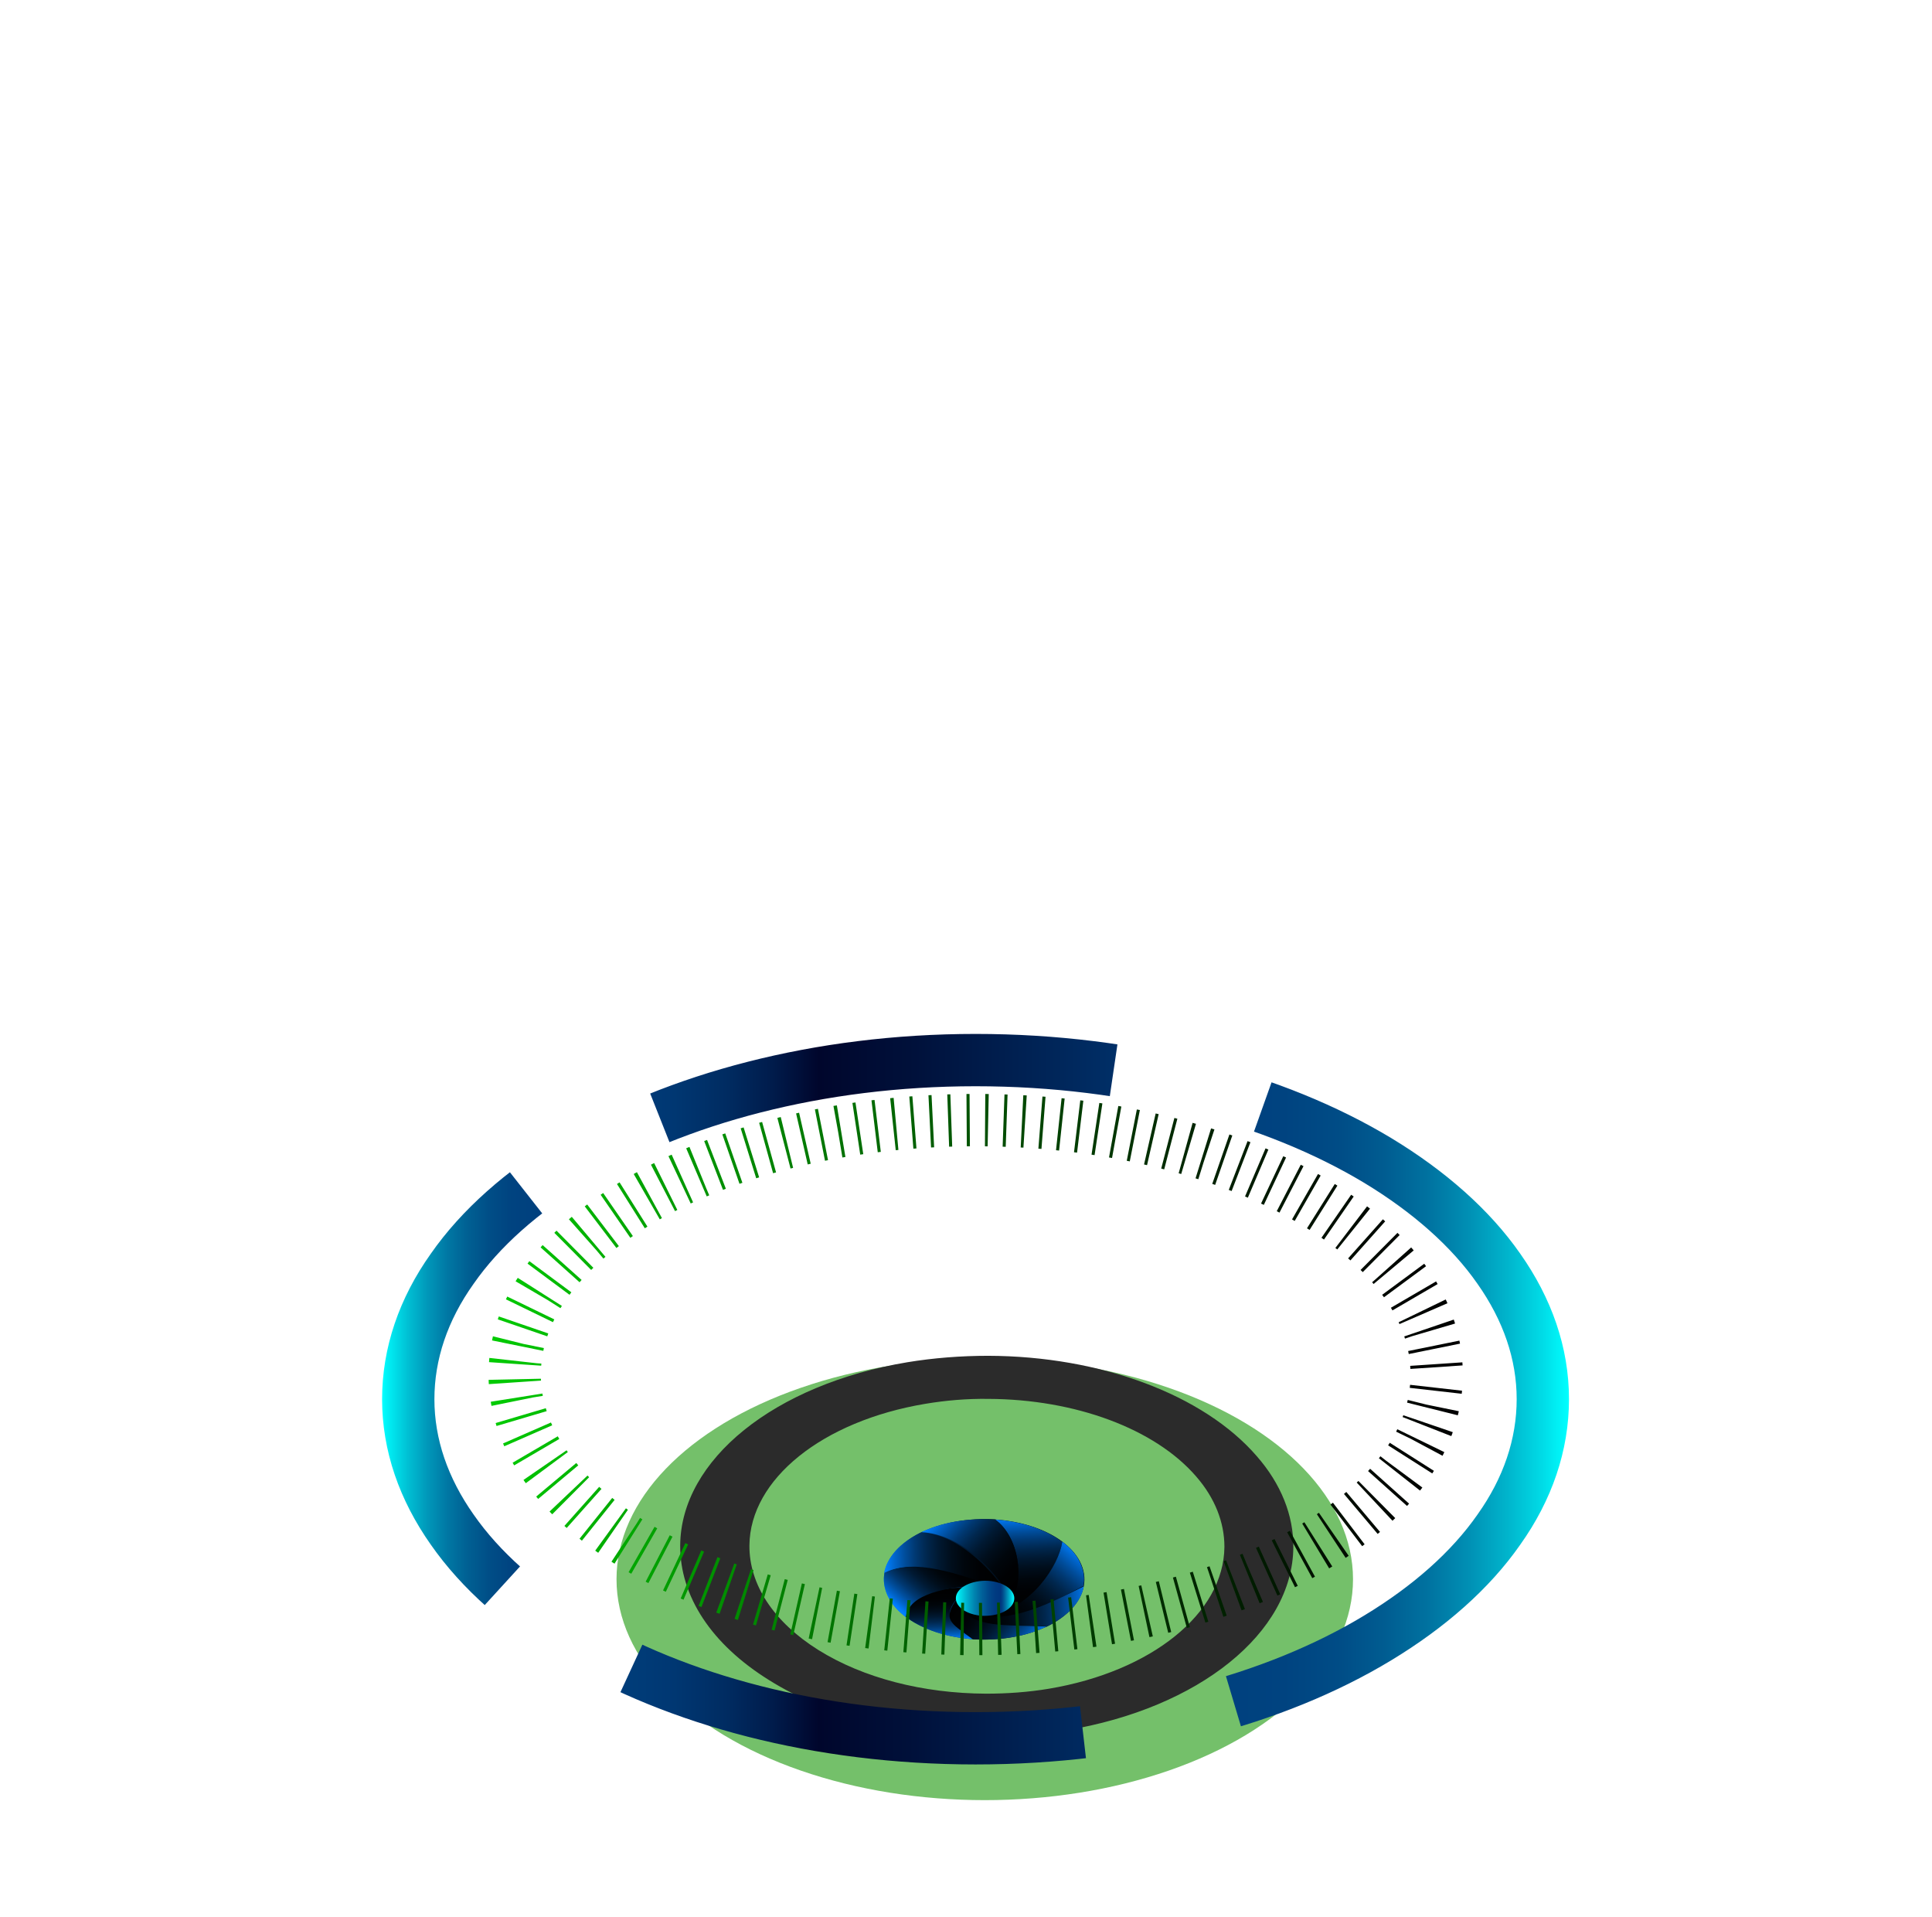<svg version="1.1" id="el_8jfufuZDP" xmlns="http://www.w3.org/2000/svg" xmlns:xlink="http://www.w3.org/1999/xlink" x="0px" y="0px" viewBox="0 0 628 623" style="enable-background:new 0 0 628.7 623.3;" xml:space="preserve"><style>@-webkit-keyframes kf_el_86MpAgkz8Ky_an_Fo2hkiXJUs{30%{stroke-dasharray: 865.25;}40%{stroke-dasharray: 20;}80%{stroke-dasharray: 20;}85%{stroke-dasharray: 865.25;}0%{stroke-dasharray: 865.25;}100%{stroke-dasharray: 865.25;}}@keyframes kf_el_86MpAgkz8Ky_an_Fo2hkiXJUs{30%{stroke-dasharray: 865.25;}40%{stroke-dasharray: 20;}80%{stroke-dasharray: 20;}85%{stroke-dasharray: 865.25;}0%{stroke-dasharray: 865.25;}100%{stroke-dasharray: 865.25;}}@-webkit-keyframes kf_el_86MpAgkz8Ky_an_JCeYW9T-E{30%{stroke-dashoffset: 865.25;}40%{stroke-dashoffset: 865.25;}70%{stroke-dashoffset: 0;}80%{stroke-dashoffset: 865.25;}0%{stroke-dashoffset: 865.25;}100%{stroke-dashoffset: 865.25;}}@keyframes kf_el_86MpAgkz8Ky_an_JCeYW9T-E{30%{stroke-dashoffset: 865.25;}40%{stroke-dashoffset: 865.25;}70%{stroke-dashoffset: 0;}80%{stroke-dashoffset: 865.25;}0%{stroke-dashoffset: 865.25;}100%{stroke-dashoffset: 865.25;}}@-webkit-keyframes kf_el_C0vx1S8BYwr_an_J_PNoF_Hiq{0%{stroke-dasharray: 757.31;}100%{stroke-dasharray: 757.31;}}@keyframes kf_el_C0vx1S8BYwr_an_J_PNoF_Hiq{0%{stroke-dasharray: 757.31;}100%{stroke-dasharray: 757.31;}}@-webkit-keyframes kf_el_C0vx1S8BYwr_an_j01mu2EcO{0%{stroke-dashoffset: 757.31;}23%{stroke-dashoffset: 0;}43.33%{stroke-dashoffset: 757.31;}100%{stroke-dashoffset: 757.31;}}@keyframes kf_el_C0vx1S8BYwr_an_j01mu2EcO{0%{stroke-dashoffset: 757.31;}23%{stroke-dashoffset: 0;}43.33%{stroke-dashoffset: 757.31;}100%{stroke-dashoffset: 757.31;}}@-webkit-keyframes kf_el_m0I6bZxAEcd_an_pEUZ_8gUg{40%{-webkit-transform: translate(316.6px, 284.4px) rotate(0deg) translate(-316.6px, -284.4px);transform: translate(316.6px, 284.4px) rotate(0deg) translate(-316.6px, -284.4px);}64.33%{-webkit-transform: translate(316.6px, 284.4px) rotate(90deg) translate(-316.6px, -284.4px);transform: translate(316.6px, 284.4px) rotate(90deg) translate(-316.6px, -284.4px);}95%{-webkit-transform: translate(316.6px, 284.4px) rotate(90deg) translate(-316.6px, -284.4px);transform: translate(316.6px, 284.4px) rotate(90deg) translate(-316.6px, -284.4px);}100%{-webkit-transform: translate(316.6px, 284.4px) rotate(360deg) translate(-316.6px, -284.4px);transform: translate(316.6px, 284.4px) rotate(360deg) translate(-316.6px, -284.4px);}0%{-webkit-transform: translate(316.6px, 284.4px) rotate(0deg) translate(-316.6px, -284.4px);transform: translate(316.6px, 284.4px) rotate(0deg) translate(-316.6px, -284.4px);}}@keyframes kf_el_m0I6bZxAEcd_an_pEUZ_8gUg{40%{-webkit-transform: translate(316.6px, 284.4px) rotate(0deg) translate(-316.6px, -284.4px);transform: translate(316.6px, 284.4px) rotate(0deg) translate(-316.6px, -284.4px);}64.33%{-webkit-transform: translate(316.6px, 284.4px) rotate(90deg) translate(-316.6px, -284.4px);transform: translate(316.6px, 284.4px) rotate(90deg) translate(-316.6px, -284.4px);}95%{-webkit-transform: translate(316.6px, 284.4px) rotate(90deg) translate(-316.6px, -284.4px);transform: translate(316.6px, 284.4px) rotate(90deg) translate(-316.6px, -284.4px);}100%{-webkit-transform: translate(316.6px, 284.4px) rotate(360deg) translate(-316.6px, -284.4px);transform: translate(316.6px, 284.4px) rotate(360deg) translate(-316.6px, -284.4px);}0%{-webkit-transform: translate(316.6px, 284.4px) rotate(0deg) translate(-316.6px, -284.4px);transform: translate(316.6px, 284.4px) rotate(0deg) translate(-316.6px, -284.4px);}}@-webkit-keyframes kf_el_m0I6bZxAEcd_an_ILOmayvcG{0%{opacity: 0;}25.33%{opacity: 1;}95%{opacity: 1;}100%{opacity: 0;}}@keyframes kf_el_m0I6bZxAEcd_an_ILOmayvcG{0%{opacity: 0;}25.33%{opacity: 1;}95%{opacity: 1;}100%{opacity: 0;}}@-webkit-keyframes kf_el_m0I6bZxAEcd_an_8oK3osv18{0%{-webkit-transform: translate(316.6px, 284.4px) translate(-316.6px, -284.4px) translate(0px, 260px);transform: translate(316.6px, 284.4px) translate(-316.6px, -284.4px) translate(0px, 260px);}25.33%{-webkit-transform: translate(316.6px, 284.4px) translate(-316.6px, -284.4px) translate(0px, 0px);transform: translate(316.6px, 284.4px) translate(-316.6px, -284.4px) translate(0px, 0px);}95%{-webkit-transform: translate(316.6px, 284.4px) translate(-316.6px, -284.4px) translate(0px, 0px);transform: translate(316.6px, 284.4px) translate(-316.6px, -284.4px) translate(0px, 0px);}100%{-webkit-transform: translate(316.6px, 284.4px) translate(-316.6px, -284.4px) translate(0px, 260px);transform: translate(316.6px, 284.4px) translate(-316.6px, -284.4px) translate(0px, 260px);}}@keyframes kf_el_m0I6bZxAEcd_an_8oK3osv18{0%{-webkit-transform: translate(316.6px, 284.4px) translate(-316.6px, -284.4px) translate(0px, 260px);transform: translate(316.6px, 284.4px) translate(-316.6px, -284.4px) translate(0px, 260px);}25.33%{-webkit-transform: translate(316.6px, 284.4px) translate(-316.6px, -284.4px) translate(0px, 0px);transform: translate(316.6px, 284.4px) translate(-316.6px, -284.4px) translate(0px, 0px);}95%{-webkit-transform: translate(316.6px, 284.4px) translate(-316.6px, -284.4px) translate(0px, 0px);transform: translate(316.6px, 284.4px) translate(-316.6px, -284.4px) translate(0px, 0px);}100%{-webkit-transform: translate(316.6px, 284.4px) translate(-316.6px, -284.4px) translate(0px, 260px);transform: translate(316.6px, 284.4px) translate(-316.6px, -284.4px) translate(0px, 260px);}}@-webkit-keyframes kf_el_m0I6bZxAEcd_an_dzwxvP9Uv{0%{-webkit-transform: translate(316.6px, 284.4px) scale(0, 0) translate(-316.6px, -284.4px);transform: translate(316.6px, 284.4px) scale(0, 0) translate(-316.6px, -284.4px);}25.33%{-webkit-transform: translate(316.6px, 284.4px) scale(1, 1) translate(-316.6px, -284.4px);transform: translate(316.6px, 284.4px) scale(1, 1) translate(-316.6px, -284.4px);}95%{-webkit-transform: translate(316.6px, 284.4px) scale(1, 1) translate(-316.6px, -284.4px);transform: translate(316.6px, 284.4px) scale(1, 1) translate(-316.6px, -284.4px);}100%{-webkit-transform: translate(316.6px, 284.4px) scale(0, 0) translate(-316.6px, -284.4px);transform: translate(316.6px, 284.4px) scale(0, 0) translate(-316.6px, -284.4px);}}@keyframes kf_el_m0I6bZxAEcd_an_dzwxvP9Uv{0%{-webkit-transform: translate(316.6px, 284.4px) scale(0, 0) translate(-316.6px, -284.4px);transform: translate(316.6px, 284.4px) scale(0, 0) translate(-316.6px, -284.4px);}25.33%{-webkit-transform: translate(316.6px, 284.4px) scale(1, 1) translate(-316.6px, -284.4px);transform: translate(316.6px, 284.4px) scale(1, 1) translate(-316.6px, -284.4px);}95%{-webkit-transform: translate(316.6px, 284.4px) scale(1, 1) translate(-316.6px, -284.4px);transform: translate(316.6px, 284.4px) scale(1, 1) translate(-316.6px, -284.4px);}100%{-webkit-transform: translate(316.6px, 284.4px) scale(0, 0) translate(-316.6px, -284.4px);transform: translate(316.6px, 284.4px) scale(0, 0) translate(-316.6px, -284.4px);}}@-webkit-keyframes kf_el_zUQi9lsn8x2_an_2SjF6h6PbY{0%{stroke-dasharray: 1, 5;}100%{stroke-dasharray: 1, 5;}}@keyframes kf_el_zUQi9lsn8x2_an_2SjF6h6PbY{0%{stroke-dasharray: 1, 5;}100%{stroke-dasharray: 1, 5;}}@-webkit-keyframes kf_el_zUQi9lsn8x2_an_6NjvyB0ck{0%{stroke-dashoffset: 745.71;}30%{stroke-dashoffset: -3000;}100%{stroke-dashoffset: 745.71;}}@keyframes kf_el_zUQi9lsn8x2_an_6NjvyB0ck{0%{stroke-dashoffset: 745.71;}30%{stroke-dashoffset: -3000;}100%{stroke-dashoffset: 745.71;}}@-webkit-keyframes kf_el_KGZyHvzuk2N_an_bPaKFtT8aC{0%{stroke-dasharray: 150, 50;}100%{stroke-dasharray: 150, 50;}}@keyframes kf_el_KGZyHvzuk2N_an_bPaKFtT8aC{0%{stroke-dasharray: 150, 50;}100%{stroke-dasharray: 150, 50;}}@-webkit-keyframes kf_el_KGZyHvzuk2N_an_4cxDisjkg{0%{stroke-dashoffset: 0;}30%{stroke-dashoffset: 939.96;}100%{stroke-dashoffset: 0;}}@keyframes kf_el_KGZyHvzuk2N_an_4cxDisjkg{0%{stroke-dashoffset: 0;}30%{stroke-dashoffset: 939.96;}100%{stroke-dashoffset: 0;}}@-webkit-keyframes kf_el_wvWiINwEmVV_an_RwoajsfLq7{0%{stroke-dasharray: 1269.72, 150, 0;}30%{stroke-dasharray: 1269.72, 150, 40, 50;}100%{stroke-dasharray: 1269.72, 150, 40, 50;}}@keyframes kf_el_wvWiINwEmVV_an_RwoajsfLq7{0%{stroke-dasharray: 1269.72, 150, 0;}30%{stroke-dasharray: 1269.72, 150, 40, 50;}100%{stroke-dasharray: 1269.72, 150, 40, 50;}}@-webkit-keyframes kf_el_wvWiINwEmVV_an_G24DIDYnT{0%{stroke-dashoffset: 1269.72;}30%{stroke-dashoffset: 0;}95%{stroke-dashoffset: 1269.72;}100%{stroke-dashoffset: 1269.72;}}@keyframes kf_el_wvWiINwEmVV_an_G24DIDYnT{0%{stroke-dashoffset: 1269.72;}30%{stroke-dashoffset: 0;}95%{stroke-dashoffset: 1269.72;}100%{stroke-dashoffset: 1269.72;}}#el_8jfufuZDP *{-webkit-animation-duration: 10s;animation-duration: 10s;-webkit-animation-iteration-count: 1;animation-iteration-count: 1;-webkit-animation-timing-function: cubic-bezier(0, 0, 1, 1);animation-timing-function: cubic-bezier(0, 0, 1, 1);}#el_y-3KvbIOYY{display: none;visibility: hidden;}#el_id6gPDLVZg{display: inline;overflow: visible;fill: url(#SVGID_3_);visibility: hidden;}#el_OWG953r6iN{display: inline;-webkit-clip-path: url(#SVGID_4_);clip-path: url(#SVGID_4_);fill: url(#SVGID_5_);visibility: hidden;}#el_mHGUHjWAzy{fill: rgb(116, 192, 106);}#el_Fi6f6dXppg{fill: url(#SVGID_7_);}#el_4PZJtWt2aS{fill: url(#SVGID_8_);}#el_dY7vl6Pd4X{fill: url(#SVGID_9_);}#el_rkjnuChYgS{fill: url(#SVGID_10_);}#el_pH7DXi9lPNE{fill: url(#SVGID_11_);}#el_8sPHp9v1CiW{fill: url(#SVGID_12_);}#el_rmVYe5C0HmM{fill: url(#SVGID_13_);}#el_9gnnpfzMP_h{fill: url(#SVGID_14_);}#el_SnA7KjHhwD5{fill: url(#SVGID_15_);}#el_R6kQwG732-E{fill: url(#SVGID_16_);}#el_g1POqkRSEQO{fill: #2B2B2B;}#el_wvWiINwEmVV{fill: none;stroke: #3DAE2B;stroke-width: 2;-webkit-animation-fill-mode: backwards, backwards;animation-fill-mode: backwards, backwards;stroke-dashoffset: 1269.72;-webkit-animation-name: kf_el_wvWiINwEmVV_an_G24DIDYnT, kf_el_wvWiINwEmVV_an_RwoajsfLq7;animation-name: kf_el_wvWiINwEmVV_an_G24DIDYnT, kf_el_wvWiINwEmVV_an_RwoajsfLq7;-webkit-animation-timing-function: cubic-bezier(0.42, 0, 0.58, 1), cubic-bezier(0, 0, 1, 1);animation-timing-function: cubic-bezier(0.42, 0, 0.58, 1), cubic-bezier(0, 0, 1, 1);stroke-dasharray: 1269.72, 150, 0;}#el_KGZyHvzuk2N{fill: none;stroke: url(#SVGID_17_);stroke-width: 17;-webkit-animation-fill-mode: backwards, backwards;animation-fill-mode: backwards, backwards;stroke-dashoffset: 0;-webkit-animation-name: kf_el_KGZyHvzuk2N_an_4cxDisjkg, kf_el_KGZyHvzuk2N_an_bPaKFtT8aC;animation-name: kf_el_KGZyHvzuk2N_an_4cxDisjkg, kf_el_KGZyHvzuk2N_an_bPaKFtT8aC;-webkit-animation-timing-function: cubic-bezier(0.42, 0, 0.58, 1), cubic-bezier(0, 0, 1, 1);animation-timing-function: cubic-bezier(0.42, 0, 0.58, 1), cubic-bezier(0, 0, 1, 1);stroke-dasharray: 150, 50;}#el_zUQi9lsn8x2{fill: none;stroke: url(#SVGID_18_);stroke-width: 17;-webkit-animation-fill-mode: backwards, backwards;animation-fill-mode: backwards, backwards;stroke-dashoffset: 745.71;-webkit-animation-name: kf_el_zUQi9lsn8x2_an_6NjvyB0ck, kf_el_zUQi9lsn8x2_an_2SjF6h6PbY;animation-name: kf_el_zUQi9lsn8x2_an_6NjvyB0ck, kf_el_zUQi9lsn8x2_an_2SjF6h6PbY;-webkit-animation-timing-function: cubic-bezier(0.42, 0, 0.58, 1), cubic-bezier(0, 0, 1, 1);animation-timing-function: cubic-bezier(0.42, 0, 0.58, 1), cubic-bezier(0, 0, 1, 1);stroke-dasharray: 1, 5;}#el_Tq0WtbYWBS7{fill: url(#SVGID_19_);}#el_soXAAqjr4Ul{fill: #FFDE01;}#el_BFkl4CzJWZA{fill: #FFDE01;}#el_GrkLet9M1KH{fill: #FFDE01;}#el_7UsXxnmFZuX{fill: #FFDE01;}#el_IlWO-3lEE5_{fill: #FFFFFF;}#el_VMhzDBHg1zr{fill: #FFFFFF;}#el_CAeRX6KNEk9{fill: #FFFFFF;}#el_--QKNt0U6rO{fill: #964EE2;}#el_vFcuRkNwYcY{fill: #3DAE2B;}#el_a2p_hz9fvY2{fill-rule: evenodd;clip-rule: evenodd;fill: #C2C2C2;}#el_u0Dv1H2VN9o{fill-rule: evenodd;clip-rule: evenodd;fill: #C2C2C2;}#el_JYvXbjRB242{fill-rule: evenodd;clip-rule: evenodd;fill: #C2C2C2;}#el_1Pn7IyQSYHq{-webkit-clip-path: url(#SVGID_20_);clip-path: url(#SVGID_20_);}#el_wm6rfIkyrqR{fill: #FFFFFF;}#el_yaPiSC01dQc{fill: #FFFFFF;}#el_HUGDt0Sv2Ps{fill: #FFFFFF;}#el_6YaMfS28e5z{fill: #FFFFFF;}#el_m0_KI6gS7bN{fill: #FFFFFF;}#el_E7lLeIIPUtY{fill: #FFFFFF;}#el_0dkDGo3wm4i{fill: #FFFFFF;}#el_JNbgjLhehkt{fill: #FFFFFF;}#el_cDfqYGhA83k{fill: #FFFFFF;}#el_C0vx1S8BYwr{fill: none;stroke: #964EE2;stroke-width: 2;-webkit-animation-fill-mode: backwards, backwards;animation-fill-mode: backwards, backwards;stroke-dashoffset: 757.31;-webkit-animation-name: kf_el_C0vx1S8BYwr_an_j01mu2EcO, kf_el_C0vx1S8BYwr_an_J_PNoF_Hiq;animation-name: kf_el_C0vx1S8BYwr_an_j01mu2EcO, kf_el_C0vx1S8BYwr_an_J_PNoF_Hiq;-webkit-animation-timing-function: cubic-bezier(0.42, 0, 0.58, 1), cubic-bezier(0, 0, 1, 1);animation-timing-function: cubic-bezier(0.42, 0, 0.58, 1), cubic-bezier(0, 0, 1, 1);stroke-dasharray: 757.31;}#el_86MpAgkz8Ky{fill: none;stroke: #3DAE2B;stroke-width: 2;-webkit-animation-fill-mode: backwards, backwards;animation-fill-mode: backwards, backwards;stroke-dashoffset: 865.25;-webkit-animation-name: kf_el_86MpAgkz8Ky_an_JCeYW9T-E, kf_el_86MpAgkz8Ky_an_Fo2hkiXJUs;animation-name: kf_el_86MpAgkz8Ky_an_JCeYW9T-E, kf_el_86MpAgkz8Ky_an_Fo2hkiXJUs;-webkit-animation-timing-function: cubic-bezier(0.42, 0, 0.58, 1), cubic-bezier(0, 0, 1, 1);animation-timing-function: cubic-bezier(0.42, 0, 0.58, 1), cubic-bezier(0, 0, 1, 1);stroke-dasharray: 865.25;}#el_m0I6bZxAEcd_an_dzwxvP9Uv{-webkit-animation-fill-mode: backwards;animation-fill-mode: backwards;-webkit-transform: translate(316.6px, 284.4px) scale(0, 0) translate(-316.6px, -284.4px);transform: translate(316.6px, 284.4px) scale(0, 0) translate(-316.6px, -284.4px);-webkit-animation-name: kf_el_m0I6bZxAEcd_an_dzwxvP9Uv;animation-name: kf_el_m0I6bZxAEcd_an_dzwxvP9Uv;-webkit-animation-timing-function: cubic-bezier(0.42, 0, 0.58, 1);animation-timing-function: cubic-bezier(0.42, 0, 0.58, 1);}#el_m0I6bZxAEcd_an_8oK3osv18{-webkit-animation-fill-mode: backwards;animation-fill-mode: backwards;-webkit-transform: translate(316.6px, 284.4px) translate(-316.6px, -284.4px) translate(0px, 260px);transform: translate(316.6px, 284.4px) translate(-316.6px, -284.4px) translate(0px, 260px);-webkit-animation-name: kf_el_m0I6bZxAEcd_an_8oK3osv18;animation-name: kf_el_m0I6bZxAEcd_an_8oK3osv18;-webkit-animation-timing-function: cubic-bezier(0.42, 0, 0.58, 1);animation-timing-function: cubic-bezier(0.42, 0, 0.58, 1);}#el_m0I6bZxAEcd{-webkit-animation-fill-mode: backwards;animation-fill-mode: backwards;opacity: 0;-webkit-animation-name: kf_el_m0I6bZxAEcd_an_ILOmayvcG;animation-name: kf_el_m0I6bZxAEcd_an_ILOmayvcG;-webkit-animation-timing-function: cubic-bezier(0, 0, 1, 1);animation-timing-function: cubic-bezier(0, 0, 1, 1);}#el_m0I6bZxAEcd_an_pEUZ_8gUg{-webkit-animation-fill-mode: backwards;animation-fill-mode: backwards;-webkit-transform: translate(316.6px, 284.4px) rotate(0deg) translate(-316.6px, -284.4px);transform: translate(316.6px, 284.4px) rotate(0deg) translate(-316.6px, -284.4px);-webkit-animation-name: kf_el_m0I6bZxAEcd_an_pEUZ_8gUg;animation-name: kf_el_m0I6bZxAEcd_an_pEUZ_8gUg;-webkit-animation-timing-function: cubic-bezier(0.42, 0, 0.58, 1);animation-timing-function: cubic-bezier(0.42, 0, 0.58, 1);}</style>


<g id="el_qPoMu9ocvk">
	
		<radialGradient id="SVGID_6_" cx="-1169.751" cy="-596.267" r="149.621" gradientTransform="matrix(-0.8 0 0 0.48 -615.66 799.276)" gradientUnits="userSpaceOnUse">
		<stop offset="0" style="stop-color:#000000"/>
		<stop offset="0.27" style="stop-color:#CA0000"/>
		<stop offset="0.27" style="stop-color:#CC0900"/>
		<stop offset="0.271" style="stop-color:#D53700"/>
		<stop offset="0.273" style="stop-color:#DE6200"/>
		<stop offset="0.274" style="stop-color:#E68800"/>
		<stop offset="0.276" style="stop-color:#EDA800"/>
		<stop offset="0.278" style="stop-color:#F3C400"/>
		<stop offset="0.28" style="stop-color:#F7DA00"/>
		<stop offset="0.282" style="stop-color:#FBEB00"/>
		<stop offset="0.285" style="stop-color:#FDF600"/>
		<stop offset="0.289" style="stop-color:#FFFD00"/>
		<stop offset="0.301" style="stop-color:#FFFF00"/>
		<stop offset="0.313" style="stop-color:#FF0000"/>
		<stop offset="0.316" style="stop-color:#FA0000"/>
		<stop offset="0.344" style="stop-color:#CC0000"/>
		<stop offset="0.375" style="stop-color:#A20000"/>
		<stop offset="0.408" style="stop-color:#7C0000"/>
		<stop offset="0.445" style="stop-color:#5C0000"/>
		<stop offset="0.485" style="stop-color:#400000"/>
		<stop offset="0.531" style="stop-color:#2A0000"/>
		<stop offset="0.585" style="stop-color:#190000"/>
		<stop offset="0.65" style="stop-color:#0E0000"/>
		<stop offset="0.743" style="stop-color:#070000"/>
		<stop offset="1" style="stop-color:#050000"/>
	</radialGradient>
	<ellipse cx="320.1" cy="513.2" rx="119.7" ry="71.8" id="el_mHGUHjWAzy"/>
	<g id="el_yxuKn7kl1R">
		<g id="el_u7o-3hytzt">
			
				<linearGradient id="SVGID_7_" gradientUnits="userSpaceOnUse" x1="-264.828" y1="359.466" x2="-201.471" y2="359.466" gradientTransform="matrix(-0.958 0.289 0.289 0.958 -7.134 236.345)">
				<stop offset="0" style="stop-color:#000000"/>
				<stop offset="0.189" style="stop-color:#000103"/>
				<stop offset="0.322" style="stop-color:#00060C"/>
				<stop offset="0.439" style="stop-color:#000E1C"/>
				<stop offset="0.545" style="stop-color:#001932"/>
				<stop offset="0.645" style="stop-color:#00274E"/>
				<stop offset="0.74" style="stop-color:#003871"/>
				<stop offset="0.831" style="stop-color:#004D9B"/>
				<stop offset="0.917" style="stop-color:#0064CA"/>
				<stop offset="1" style="stop-color:#007FFF"/>
			</linearGradient>
			<path d="M288.7,518.9c5.2,10.3,23.4,16.2,40.6,13.1c17.2-3.1,27-14,21.8-24.4c-5.2-10.3-23.3-16.2-40.6-13.1&#10;&#9;&#9;&#9;&#9;C293.2,497.6,283.5,508.5,288.7,518.9z" id="el_Fi6f6dXppg"/>
			<g id="el_X4zTow09dM">
				
					<linearGradient id="SVGID_8_" gradientUnits="userSpaceOnUse" x1="-217.718" y1="358.065" x2="-213.51" y2="373.96" gradientTransform="matrix(-0.958 0.289 0.289 0.958 -7.134 236.345)">
					<stop offset="0" style="stop-color:#000000"/>
					<stop offset="0.189" style="stop-color:#000103"/>
					<stop offset="0.322" style="stop-color:#00060C"/>
					<stop offset="0.439" style="stop-color:#000E1C"/>
					<stop offset="0.545" style="stop-color:#001932"/>
					<stop offset="0.645" style="stop-color:#00274E"/>
					<stop offset="0.74" style="stop-color:#003871"/>
					<stop offset="0.831" style="stop-color:#004D9B"/>
					<stop offset="0.917" style="stop-color:#0064CA"/>
					<stop offset="1" style="stop-color:#007FFF"/>
				</linearGradient>
				<path d="M294.4,525.5c1.1-7.1,10.1-9.6,19.9-9.6c-0.6,0.6-1.2,1.1-1.7,1.7c-6.5,7.2-4.6,9.1,3.7,15.1&#10;&#9;&#9;&#9;&#9;&#9;c-4-0.3-8-1-11.8-2.2c-4.2-1.4-7.8-3.2-10.5-5.4C294.1,525.2,294.3,525.3,294.4,525.5z" id="el_4PZJtWt2aS"/>
			</g>
			<g id="el_EcBt5AzvH7">
				
					<linearGradient id="SVGID_9_" gradientUnits="userSpaceOnUse" x1="-245.923" y1="373.195" x2="-252.968" y2="343.839" gradientTransform="matrix(-0.958 0.289 0.289 0.958 -7.134 236.345)">
					<stop offset="0" style="stop-color:#000000"/>
					<stop offset="0.189" style="stop-color:#000103"/>
					<stop offset="0.322" style="stop-color:#00060C"/>
					<stop offset="0.439" style="stop-color:#000E1C"/>
					<stop offset="0.545" style="stop-color:#001932"/>
					<stop offset="0.645" style="stop-color:#00274E"/>
					<stop offset="0.74" style="stop-color:#003871"/>
					<stop offset="0.831" style="stop-color:#004D9B"/>
					<stop offset="0.917" style="stop-color:#0064CA"/>
					<stop offset="1" style="stop-color:#007FFF"/>
				</linearGradient>
				<path d="M345.3,501c-1.1,7.1-8.5,20.2-19.9,23c0.6-0.6,1.2-1.1,1.7-1.7c6.5-7.2,4.6-22.6-3.7-28.5&#10;&#9;&#9;&#9;&#9;&#9;c4,0.3,8,1,11.8,2.2c4.2,1.4,7.8,3.2,10.5,5.4C345.6,501.3,345.4,501.2,345.3,501z" id="el_dY7vl6Pd4X"/>
			</g>
			<g id="el_CwMFV5E4vV">
				
					<linearGradient id="SVGID_10_" gradientUnits="userSpaceOnUse" x1="-226.72" y1="349.426" x2="-204.806" y2="362.316" gradientTransform="matrix(-0.958 0.289 0.289 0.958 -7.134 236.345)">
					<stop offset="0" style="stop-color:#000000"/>
					<stop offset="0.189" style="stop-color:#000103"/>
					<stop offset="0.322" style="stop-color:#00060C"/>
					<stop offset="0.439" style="stop-color:#000E1C"/>
					<stop offset="0.545" style="stop-color:#001932"/>
					<stop offset="0.645" style="stop-color:#00274E"/>
					<stop offset="0.74" style="stop-color:#003871"/>
					<stop offset="0.831" style="stop-color:#004D9B"/>
					<stop offset="0.917" style="stop-color:#0064CA"/>
					<stop offset="1" style="stop-color:#007FFF"/>
				</linearGradient>
				<path d="M287.5,511.1c9.1-4.6,23.8-1,33.2,3.6c-1.1,0.1-2.2,0.4-3.3,0.5c-9.1,0.7-21.9,2.5-23,10.3&#10;&#9;&#9;&#9;&#9;&#9;c-2.5-1.9-4.5-4.1-5.7-6.6c-1.4-2.8-1.7-5.6-1.1-8.3C287.5,510.8,287.5,510.9,287.5,511.1z" id="el_rkjnuChYgS"/>
			</g>
			<g id="el_2fyvr1z4fZ">
				
					<linearGradient id="SVGID_11_" gradientUnits="userSpaceOnUse" x1="-234.282" y1="378.361" x2="-264.822" y2="359.249" gradientTransform="matrix(-0.958 0.289 0.289 0.958 -7.134 236.345)">
					<stop offset="0" style="stop-color:#000000"/>
					<stop offset="0.189" style="stop-color:#000103"/>
					<stop offset="0.322" style="stop-color:#00060C"/>
					<stop offset="0.439" style="stop-color:#000E1C"/>
					<stop offset="0.545" style="stop-color:#001932"/>
					<stop offset="0.645" style="stop-color:#00274E"/>
					<stop offset="0.74" style="stop-color:#003871"/>
					<stop offset="0.831" style="stop-color:#004D9B"/>
					<stop offset="0.917" style="stop-color:#0064CA"/>
					<stop offset="1" style="stop-color:#007FFF"/>
				</linearGradient>
				<path d="M352.2,515.4c-9.1,4.6-21.9,12.6-33.2,9.8c1.1-0.1,2.2-0.3,3.3-0.5c13.1-2.4,21.9-16,23-23.7&#10;&#9;&#9;&#9;&#9;&#9;c2.5,1.9,4.5,4.1,5.7,6.6c1.4,2.8,1.7,5.6,1.1,8.3C352.2,515.7,352.2,515.6,352.2,515.4z" id="el_pH7DXi9lPNE"/>
			</g>
			<g id="el_Zt0jAqVzAHZ">
				
					<linearGradient id="SVGID_12_" gradientUnits="userSpaceOnUse" x1="-240.524" y1="355.034" x2="-203.793" y2="344.879" gradientTransform="matrix(-0.958 0.289 0.289 0.958 -7.134 236.345)">
					<stop offset="0" style="stop-color:#000000"/>
					<stop offset="0.189" style="stop-color:#000103"/>
					<stop offset="0.322" style="stop-color:#00060C"/>
					<stop offset="0.439" style="stop-color:#000E1C"/>
					<stop offset="0.545" style="stop-color:#001932"/>
					<stop offset="0.645" style="stop-color:#00274E"/>
					<stop offset="0.74" style="stop-color:#003871"/>
					<stop offset="0.831" style="stop-color:#004D9B"/>
					<stop offset="0.917" style="stop-color:#0064CA"/>
					<stop offset="1" style="stop-color:#007FFF"/>
				</linearGradient>
				<path d="M299.5,498c11.8,0.6,22.4,11.8,27.1,18.7c-0.9-0.4-1.9-0.7-2.9-1.1c-12.1-3.9-26.4-9.5-36.3-4.5&#10;&#9;&#9;&#9;&#9;&#9;c0.4-2.4,1.7-4.8,3.7-7.1c2.3-2.5,5.4-4.7,8.9-6.3C299.9,497.8,299.7,497.9,299.5,498z" id="el_8sPHp9v1CiW"/>
			</g>
			<g id="el_jYZZdQE3Npn">
				
					<linearGradient id="SVGID_13_" gradientUnits="userSpaceOnUse" x1="-223.714" y1="367.69" x2="-263.091" y2="377.316" gradientTransform="matrix(-0.958 0.289 0.289 0.958 -7.134 236.345)">
					<stop offset="0" style="stop-color:#000000"/>
					<stop offset="0.189" style="stop-color:#000103"/>
					<stop offset="0.322" style="stop-color:#00060C"/>
					<stop offset="0.439" style="stop-color:#000E1C"/>
					<stop offset="0.545" style="stop-color:#001932"/>
					<stop offset="0.645" style="stop-color:#00274E"/>
					<stop offset="0.74" style="stop-color:#003871"/>
					<stop offset="0.831" style="stop-color:#004D9B"/>
					<stop offset="0.917" style="stop-color:#0064CA"/>
					<stop offset="1" style="stop-color:#007FFF"/>
				</linearGradient>
				<path d="M340.2,528.5c-11.8-0.6-22.4,1.6-27.1-5.2c0.9,0.4,1.9,0.7,2.9,1.1c12.1,3.9,26.4-4,36.3-8.9&#10;&#9;&#9;&#9;&#9;&#9;c-0.4,2.4-1.6,4.8-3.7,7.1c-2.3,2.5-5.4,4.7-8.9,6.3C339.8,528.7,340,528.6,340.2,528.5z" id="el_rmVYe5C0HmM"/>
			</g>
			<g id="el_ONlMFoI1SbR">
				
					<linearGradient id="SVGID_14_" gradientUnits="userSpaceOnUse" x1="-244.706" y1="365.42" x2="-226.876" y2="334.219" gradientTransform="matrix(-0.958 0.289 0.289 0.958 -7.134 236.345)">
					<stop offset="0" style="stop-color:#000000"/>
					<stop offset="0.189" style="stop-color:#000103"/>
					<stop offset="0.322" style="stop-color:#00060C"/>
					<stop offset="0.439" style="stop-color:#000E1C"/>
					<stop offset="0.545" style="stop-color:#001932"/>
					<stop offset="0.645" style="stop-color:#00274E"/>
					<stop offset="0.74" style="stop-color:#003871"/>
					<stop offset="0.831" style="stop-color:#004D9B"/>
					<stop offset="0.917" style="stop-color:#0064CA"/>
					<stop offset="1" style="stop-color:#007FFF"/>
				</linearGradient>
				<path d="M323.5,493.8c7.6,5.5,9.8,19.9,5.1,26.7c-0.2-0.7-0.5-1.3-0.8-2c-4-7.9-15.4-19.9-28.3-20.6&#10;&#9;&#9;&#9;&#9;&#9;c3.2-1.5,6.8-2.7,10.9-3.4c4.6-0.8,9.3-1,13.8-0.7C324,493.8,323.7,493.8,323.5,493.8z" id="el_9gnnpfzMP_h"/>
			</g>
			<g id="el_Z5W2U9nwjf4">
				
					<linearGradient id="SVGID_15_" gradientUnits="userSpaceOnUse" x1="-225.444" y1="361.327" x2="-239.976" y2="385.497" gradientTransform="matrix(-0.958 0.289 0.289 0.958 -7.134 236.345)">
					<stop offset="0" style="stop-color:#000000"/>
					<stop offset="0.189" style="stop-color:#000103"/>
					<stop offset="0.322" style="stop-color:#00060C"/>
					<stop offset="0.439" style="stop-color:#000E1C"/>
					<stop offset="0.545" style="stop-color:#001932"/>
					<stop offset="0.645" style="stop-color:#00274E"/>
					<stop offset="0.74" style="stop-color:#003871"/>
					<stop offset="0.831" style="stop-color:#004D9B"/>
					<stop offset="0.917" style="stop-color:#0064CA"/>
					<stop offset="1" style="stop-color:#007FFF"/>
				</linearGradient>
				<path d="M316.2,532.7c-7.6-5.5-9.8-6.4-5.1-13.2c0.2,0.7,0.5,1.3,0.8,2c4,7.9,15.4,6.4,28.3,7.1&#10;&#9;&#9;&#9;&#9;&#9;c-3.2,1.5-6.8,2.7-10.9,3.4c-4.6,0.8-9.3,1-13.8,0.7C315.7,532.7,316,532.7,316.2,532.7z" id="el_SnA7KjHhwD5"/>
			</g>
		</g>
		
			<linearGradient id="SVGID_16_" gradientUnits="userSpaceOnUse" x1="-403.22" y1="-178.477" x2="-384.266" y2="-178.477" gradientTransform="matrix(-1 0 0 0.6 -73.603 626.457)">
			<stop offset="0" style="stop-color:#00FFFF"/>
			<stop offset="1.990041e-02" style="stop-color:#00EAF1"/>
			<stop offset="9.543676e-02" style="stop-color:#009DC0"/>
			<stop offset="0.158" style="stop-color:#00669D"/>
			<stop offset="0.204" style="stop-color:#004386"/>
			<stop offset="0.229" style="stop-color:#00367E"/>
			<stop offset="0.323" style="stop-color:#003B81"/>
			<stop offset="0.432" style="stop-color:#00498A"/>
			<stop offset="0.548" style="stop-color:#006099"/>
			<stop offset="0.671" style="stop-color:#0081AE"/>
			<stop offset="0.797" style="stop-color:#00ABC9"/>
			<stop offset="0.925" style="stop-color:#00DEEA"/>
			<stop offset="1" style="stop-color:#00FFFF"/>
		</linearGradient>
		<path d="M310.7,519.4c0,3.1,4.2,5.7,9.5,5.7c5.2,0,9.5-2.5,9.5-5.7c0-3.1-4.2-5.7-9.5-5.7&#10;&#9;&#9;&#9;C314.9,513.8,310.7,516.3,310.7,519.4z" id="el_R6kQwG732-E"/>
	</g>
</g>
<g id="el_Y-1s_x6Rvk7">
	<g id="el_YbAoZTou1Hi">
		<path d="M346.6,562.3c43.2-7.2,73.6-31.7,73.8-59.5c0.1-10.3-4-20.6-11.9-29.6c-17.3-20-50.8-32.5-87.3-32.6&#10;&#9;&#9;&#9;c-8.9,0-17.8,0.7-26.3,2.1c-43.2,7.2-73.6,31.7-73.8,59.5c-0.1,16.5,10.1,32.1,28.9,43.8c18.7,11.7,43.7,18.3,70.3,18.3&#10;&#9;&#9;&#9;C329.2,564.4,338.1,563.7,346.6,562.3z M300.8,456.2c6.6-1.1,13.5-1.7,20.4-1.6c28.3,0.1,54.2,9.7,67.6,25.2&#10;&#9;&#9;&#9;c6.1,7,9.2,14.9,9.2,22.9c-0.2,21.6-23.7,40.5-57.1,46.1c-6.6,1.1-13.5,1.6-20.4,1.6c-20.6-0.1-39.9-5.1-54.5-14.2&#10;&#9;&#9;&#9;c-14.5-9.1-22.5-21.2-22.4-34C243.8,480.7,267.3,461.8,300.8,456.2z" id="el_g1POqkRSEQO"/>
	</g>
</g>
<path d="M566.3,442.7c0,20-6.7,39.5-19.3,57.3c-12.5,17.8-30.7,33.9-53.2,47.5c-45.1,27.3-107.5,44-176.6,44&#10;&#9;s-131.5-16.9-176.6-44c-22.6-13.6-40.8-29.8-53.2-47.5c-12.6-17.8-19.3-37.2-19.3-57.3s6.7-39.5,19.3-57.3&#10;&#9;c12.5-17.8,30.7-33.9,53.2-47.5c45.1-27.1,107.5-44,176.6-44s131.5,16.9,176.6,44c22.6,13.6,40.8,29.8,53.2,47.5&#10;&#9;C559.6,403.2,566.3,422.6,566.3,442.7z" id="el_wvWiINwEmVV"/>
<linearGradient id="SVGID_17_" gradientUnits="userSpaceOnUse" x1="124.333" y1="454.677" x2="509.979" y2="454.677">
	<stop offset="0" style="stop-color:#00FFFF"/>
	<stop offset="5.438852e-03" style="stop-color:#00EDF3"/>
	<stop offset="2.121820e-02" style="stop-color:#00C0D4"/>
	<stop offset="3.760714e-02" style="stop-color:#0098BA"/>
	<stop offset="5.438539e-02" style="stop-color:#0078A4"/>
	<stop offset="7.168569e-02" style="stop-color:#006093"/>
	<stop offset="8.972542e-02" style="stop-color:#004E87"/>
	<stop offset="0.109" style="stop-color:#004380"/>
	<stop offset="0.132" style="stop-color:#00407E"/>
	<stop offset="0.198" style="stop-color:#003E7B"/>
	<stop offset="0.246" style="stop-color:#003772"/>
	<stop offset="0.289" style="stop-color:#002C62"/>
	<stop offset="0.328" style="stop-color:#001C4C"/>
	<stop offset="0.364" style="stop-color:#00082F"/>
	<stop offset="0.368" style="stop-color:#00062C"/>
	<stop offset="0.449" style="stop-color:#00113B"/>
	<stop offset="0.607" style="stop-color:#002D64"/>
	<stop offset="0.699" style="stop-color:#00407E"/>
	<stop offset="0.76" style="stop-color:#004380"/>
	<stop offset="0.805" style="stop-color:#004C86"/>
	<stop offset="0.844" style="stop-color:#005C91"/>
	<stop offset="0.881" style="stop-color:#0072A0"/>
	<stop offset="0.915" style="stop-color:#008FB4"/>
	<stop offset="0.947" style="stop-color:#00B3CB"/>
	<stop offset="0.978" style="stop-color:#00DCE7"/>
	<stop offset="1" style="stop-color:#00FFFF"/>
</linearGradient>
<path d="M501.5,454.7c0,14.8-4.9,29.2-14.3,42.4c-9.2,13.2-22.7,25.1-39.4,35.2c-33.4,20.2-79.6,32.6-130.7,32.6&#10;&#9;s-97.3-12.5-130.7-32.6c-16.7-10.1-30.2-22-39.4-35.2c-9.3-13.2-14.3-27.5-14.3-42.4c0-14.8,4.9-29.2,14.3-42.4&#10;&#9;c9.2-13.2,22.7-25.1,39.4-35.2c33.4-20,79.6-32.6,130.7-32.6s97.3,12.5,130.7,32.6c16.7,10.1,30.2,22,39.4,35.2&#10;&#9;C496.5,425.5,501.5,439.8,501.5,454.7z" id="el_KGZyHvzuk2N"/>
<linearGradient id="SVGID_18_" gradientUnits="userSpaceOnUse" x1="158.765" y1="446.688" x2="475.547" y2="446.688">
	<stop offset="0" style="stop-color:#00CC00"/>
	<stop offset="0.241" style="stop-color:#008E00"/>
	<stop offset="0.503" style="stop-color:#005100"/>
	<stop offset="0.726" style="stop-color:#002500"/>
	<stop offset="0.899" style="stop-color:#000A00"/>
	<stop offset="1" style="stop-color:#000000"/>
</linearGradient>
<path d="M467,446.7c0,11.1-4,21.9-11.6,31.8c-7.5,9.9-18.5,18.8-32,26.4c-27.1,15.2-64.7,24.5-106.3,24.5&#10;&#9;S238,520,210.9,504.9c-13.6-7.6-24.5-16.5-32-26.4c-7.6-9.9-11.6-20.7-11.6-31.8c0-11.1,4-21.9,11.6-31.8c7.5-9.9,18.5-18.8,32-26.4&#10;&#9;C238,373.4,275.6,364,317.2,364s79.1,9.4,106.3,24.5c13.6,7.6,24.5,16.5,32,26.4C463,424.7,467,435.5,467,446.7z" id="el_zUQi9lsn8x2"/>
<g id="el_m0I6bZxAEcd_an_8oK3osv18" data-animator-group="true" data-animator-type="0"><g id="el_m0I6bZxAEcd_an_pEUZ_8gUg" data-animator-group="true" data-animator-type="1"><g id="el_m0I6bZxAEcd_an_dzwxvP9Uv" data-animator-group="true" data-animator-type="2"><g id="el_m0I6bZxAEcd">
	
		<linearGradient id="SVGID_19_" gradientUnits="userSpaceOnUse" x1="-2705.439" y1="-1915.093" x2="-2320.439" y2="-1915.093" gradientTransform="matrix(6.123234e-17 -1 -1 -6.123234e-17 -1598.54 -2228.54)">
		<stop offset="0" style="stop-color:#3DAE2B"/>
		<stop offset="1" style="stop-color:#048172"/>
	</linearGradient>
	<path d="M194.6,466.9v-365c0-5.5,4.5-10,10-10h224c5.5,0,10,4.5,10,10v365c0,5.5-4.5,10-10,10h-224&#10;&#9;&#9;C199.1,476.9,194.6,472.4,194.6,466.9z" id="el_Tq0WtbYWBS7"/>
	<g id="el_VeaLK92FFf0">
		<path d="M299,440.9v-36c0-2.1,1.7-3.8,3.9-3.8h25.3c2.1,0,3.9,1.7,3.9,3.8v36c0,2.1-1.7,3.9-3.9,3.9h-25.3&#10;&#9;&#9;&#9;C300.7,444.8,299,443,299,440.9z" id="el_soXAAqjr4Ul"/>
		<path d="M328.2,445h-25.3c-2.2,0-4-1.8-4-4.1v-36c0-2.2,1.8-4,4-4h25.3c2.2,0,4.1,1.8,4.1,4v36C332.3,443.1,330.4,445,328.2,445z&#10;&#9;&#9;&#9; M302.9,401.3c-2.1,0-3.8,1.6-3.8,3.6v36c0,2.1,1.7,3.8,3.8,3.8h25.3c2.1,0,3.8-1.7,3.8-3.8v-36c0-2-1.7-3.6-3.8-3.6H302.9z" id="el_ufRY4LiERBA"/>
	</g>
	<g id="el_5R5lUydvgnj">
		<path d="M315.5,416.5c4.6,0,8.7,0.7,11.7,1.9c1.5,0.6,2.7,1.3,3.5,2c0.8,0.8,1.3,1.6,1.3,2.4s-0.4,1.7-1.3,2.4&#10;&#9;&#9;&#9;c-0.8,0.8-2,1.5-3.5,2c-3,1.2-7.1,1.9-11.7,1.9s-8.7-0.7-11.7-1.9c-1.5-0.6-2.7-1.3-3.5-2c-0.8-0.8-1.3-1.6-1.3-2.4&#10;&#9;&#9;&#9;s0.4-1.7,1.3-2.4c0.8-0.8,2-1.5,3.5-2C306.8,417.3,310.9,416.5,315.5,416.5z" id="el_BFkl4CzJWZA"/>
		<path d="M315.5,429.3c-4.5,0-8.7-0.7-11.8-1.9c-1.5-0.6-2.7-1.3-3.5-2c-0.9-0.9-1.4-1.7-1.4-2.5c0-0.9,0.5-1.8,1.4-2.5&#10;&#9;&#9;&#9;c0.8-0.8,2.1-1.5,3.5-2c3.4-1.2,7.5-1.9,11.7-1.9c4.5,0,8.7,0.7,11.8,1.9c1.5,0.6,2.7,1.3,3.5,2c0.9,0.9,1.4,1.7,1.4,2.5&#10;&#9;&#9;&#9;c0,0.9-0.5,1.8-1.4,2.5c-0.8,0.8-2.1,1.5-3.5,2C324.2,428.6,320,429.3,315.5,429.3z M315.5,416.7c-4.2,0-8.3,0.7-11.6,1.9&#10;&#9;&#9;&#9;c-1.5,0.5-2.6,1.2-3.4,2c-0.8,0.6-1.3,1.5-1.3,2.3c0,0.7,0.4,1.4,1.3,2.3c0.8,0.7,2,1.4,3.4,2c3,1.2,7.2,1.9,11.6,1.9&#10;&#9;&#9;&#9;s8.6-0.7,11.6-1.9c1.5-0.5,2.6-1.2,3.4-2c0.8-0.6,1.3-1.5,1.3-2.3c0-0.7-0.4-1.4-1.3-2.3c-0.8-0.7-2-1.4-3.4-2&#10;&#9;&#9;&#9;C324.1,417.3,320,416.7,315.5,416.7z" id="el_EI8WiIEUVyP"/>
	</g>
	<g id="el_KFCQc7zZrAw">
		<path d="M321.2,417.2c-3.9,1.6-8.3,1.5-12.2-0.3v-15.8h13v15.8L321.2,417.2z" id="el_GrkLet9M1KH"/>
		<path d="M315.5,418.5c-2.2,0-4.5-0.5-6.5-1.4h-0.1v-16h13.3v16.1l-0.9,0.3C319.4,418.1,317.4,418.5,315.5,418.5z M309.1,416.8&#10;&#9;&#9;&#9;c3.8,1.7,8.2,1.8,12,0.3l0.7-0.3v-15.5h-12.7V416.8z" id="el_6mK8u_8kj50"/>
	</g>
	<g id="el_TKU0SC6gcgO">
		<path d="M321.2,428.7c-3.9-1.6-8.3-1.5-12.2,0.3v15.8h13V429L321.2,428.7z" id="el_7UsXxnmFZuX"/>
		<path d="M322.1,445h-13.3v-16h0.1c3.9-1.8,8.4-1.9,12.3-0.3l0.9,0.3V445z M309.1,444.7h12.7v-15.5l-0.7-0.3&#10;&#9;&#9;&#9;c-3.8-1.6-8.2-1.5-12,0.3V444.7z" id="el_BmwC8szAyQv"/>
	</g>
	<g id="el_CNpMEIhBpA5">
		<path d="M358.8,438.8c0-0.3,0.1-0.5,0.3-0.6c0.2-0.2,0.4-0.2,0.7-0.2h14.3c0.3,0,0.6,0.1,0.7,0.3&#10;&#9;&#9;&#9;c0.2,0.2,0.3,0.4,0.3,0.7c0,0.7-0.3,1-1,1h-12.2l1.9,2.1c0.2,0.2,0.3,0.5,0.3,0.7s-0.1,0.4-0.3,0.6c-0.2,0.2-0.4,0.3-0.6,0.3&#10;&#9;&#9;&#9;c-0.3,0-0.5-0.1-0.7-0.4l-3.2-3.2c-0.2-0.2-0.3-0.4-0.4-0.6C358.9,439.3,358.8,439.1,358.8,438.8z M375.1,431.3&#10;&#9;&#9;&#9;c0,0.3-0.1,0.6-0.2,0.8c-0.2,0.2-0.4,0.3-0.8,0.3c-1.3,0-2.4-0.3-3.3-0.8s-1.6-1.1-2-1.8c-0.5-0.6-1-1.5-1.7-2.6&#10;&#9;&#9;&#9;c-0.7-1.2-1.1-2-1.4-2.4c-0.3-0.5-0.7-0.9-1-1.1c-0.4-0.3-0.8-0.4-1.4-0.4s-1.1,0.1-1.5,0.2s-0.6,0.4-0.7,0.7&#10;&#9;&#9;&#9;c-0.1,0.3-0.2,0.8-0.2,1.5v2.6c0,0.8,0.1,1.3,0.3,1.7s0.6,0.6,1.1,0.7c0.3,0.1,0.6,0.2,0.7,0.3s0.2,0.4,0.2,0.7&#10;&#9;&#9;&#9;c0,0.3-0.1,0.6-0.3,0.8c-0.2,0.2-0.5,0.2-0.8,0.2c-1.1-0.2-2-0.6-2.5-1.3c-0.6-0.7-0.8-1.7-0.8-3v-2.6c0-1.5,0.4-2.6,1.1-3.3&#10;&#9;&#9;&#9;c0.7-0.7,1.8-1.1,3.3-1.1c0.9,0,1.7,0.2,2.3,0.7c0.6,0.4,1.2,1,1.6,1.6s1,1.6,1.7,2.8c0.5,0.9,1,1.6,1.3,2.1&#10;&#9;&#9;&#9;c0.3,0.4,0.7,0.9,1.2,1.2c0.5,0.4,1.1,0.6,1.8,0.7v-7.9c0-0.3,0.1-0.6,0.3-0.7c0.2-0.2,0.4-0.3,0.7-0.3s0.6,0.1,0.7,0.3&#10;&#9;&#9;&#9;c0.2,0.2,0.3,0.4,0.3,0.7L375.1,431.3L375.1,431.3z M375.1,412.2c0,1.4-0.3,2.5-0.9,3.3s-1.5,1.2-2.7,1.4c-0.3,0-0.6,0-0.8-0.2&#10;&#9;&#9;&#9;c-0.2-0.2-0.3-0.4-0.3-0.8c0-0.6,0.3-1,1-1c0.6-0.1,1.1-0.4,1.3-0.7c0.2-0.4,0.3-1,0.3-1.9v-2.7c0-0.7-0.1-1.2-0.2-1.6&#10;&#9;&#9;&#9;c-0.2-0.4-0.4-0.7-0.8-0.8c-0.4-0.2-0.9-0.2-1.6-0.2s-1.2,0.1-1.6,0.2c-0.4,0.2-0.7,0.4-0.8,0.8c-0.2,0.4-0.2,0.9-0.2,1.6v1.8&#10;&#9;&#9;&#9;c0,0.7-0.3,1-1,1c-0.3,0-0.6-0.1-0.7-0.3s-0.3-0.4-0.3-0.7v-2.8c0-0.5-0.2-0.8-0.6-1s-1.1-0.3-1.9-0.3c-0.6,0-1.1,0.1-1.5,0.2&#10;&#9;&#9;&#9;s-0.6,0.4-0.7,0.7c-0.1,0.3-0.2,0.8-0.2,1.5v2.3c0,0.8,0.1,1.3,0.3,1.7c0.2,0.4,0.6,0.6,1.1,0.7c0.7,0.1,1,0.4,1,1.1&#10;&#9;&#9;&#9;c0,0.3-0.1,0.6-0.3,0.8c-0.2,0.2-0.5,0.2-0.8,0.2c-2.2-0.3-3.4-1.8-3.4-4.4v-2.3c0-1.5,0.4-2.6,1.1-3.3c0.7-0.7,1.8-1.1,3.3-1.1&#10;&#9;&#9;&#9;s2.5,0.4,3.1,1.2c0.7-1.1,2-1.6,4-1.6c1.6,0,2.8,0.4,3.5,1.2c0.8,0.8,1.1,1.9,1.1,3.5v2.5L375.1,412.2L375.1,412.2z M369.7,387.9&#10;&#9;&#9;&#9;c0-0.3,0.1-0.6,0.3-0.7c0.2-0.2,0.4-0.3,0.7-0.3c0.3,0,0.6,0.1,0.7,0.3s0.3,0.4,0.3,0.7v1.4h2.4c0.7,0,1,0.3,1,1&#10;&#9;&#9;&#9;c0,0.3-0.1,0.6-0.3,0.7c-0.2,0.2-0.4,0.3-0.7,0.3h-2.4v7.4c0,0.3-0.1,0.6-0.3,0.7s-0.4,0.3-0.7,0.3c-0.3,0-0.7-0.1-1.1-0.4&#10;&#9;&#9;&#9;l-10.2-7.5c-0.3-0.2-0.4-0.4-0.5-0.6s-0.1-0.5-0.1-0.8c0-0.7,0.3-1.1,1-1.1h9.8v-1.4H369.7z M369.7,397.2v-5.9h-8L369.7,397.2z&#10;&#9;&#9;&#9; M375.1,358.2c0,1.4-0.3,2.5-0.9,3.3s-1.5,1.2-2.7,1.4c-0.3,0-0.6,0-0.8-0.2c-0.2-0.2-0.3-0.4-0.3-0.8c0-0.6,0.3-1,1-1&#10;&#9;&#9;&#9;c0.6-0.1,1.1-0.4,1.3-0.7c0.2-0.4,0.4-1,0.4-1.9v-2.5c0-0.7-0.1-1.2-0.2-1.6c-0.2-0.4-0.4-0.7-0.8-0.8s-0.9-0.2-1.6-0.2h-1.7&#10;&#9;&#9;&#9;c-0.7,0-1.2,0.1-1.6,0.2c-0.4,0.2-0.7,0.4-0.8,0.8c-0.2,0.4-0.2,0.9-0.2,1.6v1.8c0,1.2,0.1,2,0.4,2.6c0.1,0.2,0.2,0.3,0.3,0.5&#10;&#9;&#9;&#9;c0.1,0.2,0.1,0.3,0.1,0.5c0,0.1,0,0.2-0.1,0.4l-0.1,0.2c-0.2,0.6-0.5,0.8-1.1,0.8h-5.8c-0.3,0-0.6-0.1-0.7-0.3&#10;&#9;&#9;&#9;c-0.2-0.2-0.3-0.4-0.3-0.7v-9.4c0-0.3,0.1-0.6,0.3-0.7s0.4-0.3,0.7-0.3c0.3,0,0.6,0.1,0.7,0.3s0.3,0.4,0.3,0.7v8.4h3.7&#10;&#9;&#9;&#9;c-0.3-0.8-0.4-1.8-0.4-3v-1.8c0-1.6,0.4-2.8,1.2-3.5c0.8-0.8,1.9-1.2,3.5-1.2h1.7c1.6,0,2.8,0.4,3.5,1.2c0.8,0.8,1.2,1.9,1.2,3.5&#10;&#9;&#9;&#9;v2.4L375.1,358.2L375.1,358.2z M375.1,340.2c0,1.6-0.4,2.8-1.1,3.6c-0.8,0.8-1.9,1.1-3.5,1.1h-7.2c-1.5,0-2.6-0.4-3.3-1.1&#10;&#9;&#9;&#9;c-0.7-0.7-1.1-1.9-1.1-3.4v-3c0-2.6,1.1-4.1,3.4-4.4c0.3,0,0.6,0,0.8,0.2c0.2,0.2,0.3,0.4,0.3,0.8c0,0.6-0.3,1-1,1.1&#10;&#9;&#9;&#9;c-0.5,0.1-0.9,0.3-1.1,0.7c-0.2,0.4-0.3,0.9-0.3,1.7v3c0,0.6,0.1,1.1,0.2,1.5c0.1,0.3,0.4,0.6,0.7,0.7c0.3,0.1,0.8,0.2,1.5,0.2h2&#10;&#9;&#9;&#9;c-0.8-0.6-1.1-1.5-1.1-2.7v-2.5c0-1.6,0.4-2.8,1.2-3.5c0.8-0.8,1.9-1.2,3.5-1.2h1.6c1.6,0,2.8,0.4,3.6,1.2&#10;&#9;&#9;&#9;c0.8,0.8,1.1,1.9,1.1,3.5v2.5L375.1,340.2L375.1,340.2z M373.1,337.7c0-0.7-0.1-1.2-0.2-1.6c-0.2-0.4-0.4-0.7-0.8-0.8&#10;&#9;&#9;&#9;c-0.4-0.2-0.9-0.2-1.6-0.2h-1.6c-0.7,0-1.2,0.1-1.6,0.2c-0.4,0.2-0.7,0.4-0.8,0.8s-0.2,0.9-0.2,1.6v2.5c0,0.7,0.1,1.2,0.2,1.6&#10;&#9;&#9;&#9;c0.2,0.4,0.4,0.6,0.8,0.8c0.4,0.2,0.9,0.2,1.6,0.2h1.7c0.7,0,1.2-0.1,1.6-0.2c0.4-0.2,0.6-0.4,0.8-0.8c0.2-0.4,0.2-0.9,0.2-1.6&#10;&#9;&#9;&#9;v-2.5H373.1z M375.1,324.3c0,0.3-0.1,0.6-0.3,0.7c-0.2,0.2-0.4,0.3-0.8,0.2c-1.6,0-3-0.2-4-0.4c-1-0.2-1.8-0.6-2.5-1.1&#10;&#9;&#9;&#9;s-1.3-1.2-2-2.1c-0.6-0.7-1.2-1.3-2-1.7c-0.8-0.4-1.7-0.6-2.8-0.6v7.6c0,0.3-0.1,0.6-0.3,0.7s-0.4,0.3-0.7,0.3&#10;&#9;&#9;&#9;c-0.3,0-0.6-0.1-0.7-0.3s-0.3-0.4-0.3-0.7v-8.6c0-0.3,0.1-0.6,0.3-0.7s0.4-0.3,0.7-0.3c1.7,0,3.2,0.3,4.3,0.8&#10;&#9;&#9;&#9;c1.2,0.5,2.2,1.3,3,2.4c0.5,0.7,1,1.3,1.6,1.7c0.5,0.4,1.2,0.6,2,0.8c0.8,0.2,1.9,0.3,3.3,0.3&#10;&#9;&#9;&#9;C374.7,323.3,375.1,323.7,375.1,324.3z M366.6,302.2c0.8-1.3,2-2,3.8-2c1.6,0,2.8,0.4,3.5,1.2c0.8,0.8,1.1,1.9,1.1,3.5v2.7&#10;&#9;&#9;&#9;c0,1.6-0.4,2.8-1.1,3.6c-0.8,0.8-1.9,1.1-3.5,1.1c-1.8,0-3.1-0.7-3.8-2.1c-0.8,1.1-1.9,1.6-3.4,1.6s-2.6-0.4-3.3-1.1&#10;&#9;&#9;&#9;c-0.7-0.7-1.1-1.9-1.1-3.4V305c0-1.5,0.4-2.6,1.1-3.3c0.7-0.7,1.8-1.1,3.3-1.1C364.7,300.5,365.9,301.1,366.6,302.2z M360.8,307.3&#10;&#9;&#9;&#9;c0,0.6,0.1,1.1,0.2,1.5c0.1,0.3,0.4,0.6,0.7,0.7s0.8,0.2,1.4,0.2c1,0,1.7-0.2,2-0.5c0.4-0.3,0.6-0.8,0.6-1.6v-2.7&#10;&#9;&#9;&#9;c0-0.7-0.1-1.2-0.3-1.5c-0.2-0.4-0.5-0.6-0.8-0.7c-0.4-0.1-0.9-0.2-1.5-0.2s-1.1,0.1-1.4,0.2s-0.6,0.4-0.7,0.7&#10;&#9;&#9;&#9;c-0.1,0.3-0.2,0.8-0.2,1.5L360.8,307.3L360.8,307.3z M373.1,304.8c0-0.7-0.1-1.2-0.2-1.6c-0.2-0.4-0.4-0.7-0.8-0.8&#10;&#9;&#9;&#9;c-0.4-0.2-0.9-0.2-1.6-0.2s-1.2,0.1-1.6,0.2c-0.4,0.2-0.7,0.4-0.8,0.8c-0.2,0.4-0.2,0.9-0.2,1.6v2.7c0,0.7,0.1,1.2,0.2,1.6&#10;&#9;&#9;&#9;c0.2,0.4,0.4,0.6,0.8,0.8c0.4,0.2,0.9,0.2,1.6,0.2s1.2-0.1,1.6-0.2c0.4-0.2,0.6-0.4,0.8-0.8c0.2-0.4,0.2-0.9,0.2-1.6V304.8z&#10;&#9;&#9;&#9; M358.8,267.9c0-1.6,0.4-2.8,1.2-3.5c0.8-0.8,1.9-1.2,3.5-1.2h7.2c1.5,0,2.6,0.4,3.4,1.1c0.7,0.7,1.1,1.8,1.1,3.3v3&#10;&#9;&#9;&#9;c0,2.6-1.1,4.1-3.4,4.4c-0.3,0-0.6,0-0.8-0.2c-0.2-0.2-0.3-0.4-0.3-0.8c0-0.6,0.3-1,1-1.1c0.5-0.1,0.9-0.3,1.1-0.7&#10;&#9;&#9;&#9;c0.2-0.4,0.3-0.9,0.3-1.7v-3c0-0.6-0.1-1.1-0.2-1.5s-0.4-0.6-0.7-0.7c-0.4-0.1-0.8-0.2-1.5-0.2h-2c0.8,0.6,1.1,1.5,1.1,2.7v2.5&#10;&#9;&#9;&#9;c0,1.6-0.4,2.8-1.2,3.5c-0.8,0.8-1.9,1.2-3.5,1.2h-1.6c-1.6,0-2.8-0.4-3.5-1.2c-0.8-0.8-1.2-1.9-1.2-3.5V267.9z M360.8,270.4&#10;&#9;&#9;&#9;c0,0.7,0.1,1.2,0.2,1.6c0.2,0.4,0.4,0.6,0.8,0.8c0.4,0.2,0.9,0.2,1.6,0.2h1.6c0.7,0,1.2-0.1,1.6-0.2c0.4-0.2,0.6-0.4,0.8-0.8&#10;&#9;&#9;&#9;c0.2-0.4,0.2-0.9,0.2-1.6v-2.5c0-0.7-0.1-1.2-0.2-1.6c-0.2-0.4-0.4-0.7-0.8-0.8c-0.4-0.2-0.9-0.2-1.6-0.2h-1.7&#10;&#9;&#9;&#9;c-0.7,0-1.2,0.1-1.6,0.2c-0.4,0.2-0.7,0.4-0.8,0.8c-0.2,0.4-0.2,0.9-0.2,1.6v2.5H360.8z M375.1,251.7c0,1.8-0.4,3.2-1.3,4.1&#10;&#9;&#9;&#9;s-2.2,1.3-4.1,1.3h-5.5c-1.9,0-3.2-0.4-4.1-1.3s-1.3-2.2-1.3-4.1v-1.4c0-1.8,0.4-3.2,1.3-4.1s2.2-1.3,4.1-1.3h5.5&#10;&#9;&#9;&#9;c1.8,0,3.2,0.4,4.1,1.3c0.9,0.9,1.3,2.2,1.3,4.1V251.7z M373.1,250.3c0-0.9-0.1-1.5-0.3-2c-0.2-0.5-0.6-0.8-1-1&#10;&#9;&#9;&#9;c-0.5-0.2-1.2-0.3-2-0.3h-5.5c-0.9,0-1.6,0.1-2,0.3c-0.5,0.2-0.8,0.6-1,1c-0.2,0.5-0.3,1.1-0.3,2v1.4c0,0.9,0.1,1.5,0.3,2&#10;&#9;&#9;&#9;c0.2,0.5,0.5,0.8,1,1s1.2,0.3,2,0.3h5.5c0.9,0,1.5-0.1,2-0.3s0.8-0.6,1-1c0.2-0.5,0.3-1.2,0.3-2V250.3z M368.1,251.4&#10;&#9;&#9;&#9;c0,0.3-0.1,0.5-0.2,0.7c-0.2,0.2-0.4,0.2-0.7,0.2h-0.6c-0.3,0-0.5-0.1-0.7-0.2c-0.2-0.2-0.2-0.4-0.2-0.7v-0.6&#10;&#9;&#9;&#9;c0-0.6,0.3-0.9,0.9-0.9h0.6c0.3,0,0.5,0.1,0.7,0.2s0.2,0.4,0.2,0.7V251.4L368.1,251.4z M358.8,235c0-0.3,0.1-0.5,0.3-0.6&#10;&#9;&#9;&#9;c0.2-0.2,0.4-0.2,0.7-0.2h14.3c0.3,0,0.6,0.1,0.7,0.3c0.2,0.2,0.3,0.4,0.3,0.7c0,0.7-0.3,1-1,1h-12.2l1.9,2.1&#10;&#9;&#9;&#9;c0.2,0.2,0.3,0.5,0.3,0.7s-0.1,0.4-0.3,0.6c-0.2,0.2-0.4,0.3-0.6,0.3c-0.3,0-0.5-0.1-0.7-0.4l-3.2-3.2c-0.2-0.2-0.3-0.4-0.4-0.6&#10;&#9;&#9;&#9;C358.9,235.5,358.8,235.3,358.8,235z M375.1,227.5c0,0.3-0.1,0.6-0.2,0.8c-0.2,0.2-0.4,0.3-0.8,0.3c-1.3,0-2.4-0.3-3.3-0.8&#10;&#9;&#9;&#9;s-1.6-1.1-2-1.8s-1-1.5-1.7-2.6c-0.7-1.2-1.1-2-1.4-2.4c-0.3-0.5-0.7-0.9-1-1.1c-0.4-0.3-0.8-0.4-1.4-0.4s-1.1,0.1-1.5,0.2&#10;&#9;&#9;&#9;c-0.4,0.1-0.6,0.4-0.7,0.7s-0.2,0.8-0.2,1.5v2.6c0,0.8,0.1,1.3,0.3,1.7c0.2,0.4,0.6,0.6,1.1,0.7c0.3,0.1,0.6,0.2,0.7,0.3&#10;&#9;&#9;&#9;s0.2,0.4,0.2,0.7s-0.1,0.6-0.3,0.8c-0.2,0.2-0.5,0.2-0.8,0.2c-1.1-0.2-2-0.6-2.5-1.3c-0.6-0.7-0.8-1.7-0.8-3V222&#10;&#9;&#9;&#9;c0-1.5,0.4-2.6,1.1-3.3s1.8-1.1,3.3-1.1c0.9,0,1.7,0.2,2.3,0.7c0.6,0.4,1.2,1,1.6,1.6s1,1.6,1.7,2.8c0.5,0.9,1,1.6,1.3,2.1&#10;&#9;&#9;&#9;c0.3,0.4,0.7,0.9,1.2,1.2c0.5,0.4,1.1,0.6,1.8,0.7v-7.9c0-0.3,0.1-0.6,0.3-0.7c0.2-0.2,0.4-0.3,0.7-0.3s0.6,0.1,0.7,0.3&#10;&#9;&#9;&#9;c0.2,0.2,0.3,0.4,0.3,0.7L375.1,227.5L375.1,227.5z M375.1,189c0,1.4-0.3,2.5-0.9,3.3s-1.5,1.2-2.7,1.4c-0.3,0-0.6,0-0.8-0.2&#10;&#9;&#9;&#9;c-0.2-0.2-0.3-0.4-0.3-0.8c0-0.6,0.3-1,1-1c0.6-0.1,1.1-0.4,1.3-0.7c0.2-0.4,0.3-1,0.3-1.9v-2.7c0-0.7-0.1-1.2-0.2-1.6&#10;&#9;&#9;&#9;c-0.2-0.4-0.4-0.7-0.8-0.8c-0.4-0.2-0.9-0.2-1.6-0.2s-1.2,0.1-1.6,0.2c-0.4,0.2-0.7,0.4-0.8,0.8c-0.2,0.4-0.2,0.9-0.2,1.6v1.8&#10;&#9;&#9;&#9;c0,0.7-0.3,1-1,1c-0.3,0-0.6-0.1-0.7-0.3s-0.3-0.4-0.3-0.7v-2.8c0-0.5-0.2-0.8-0.6-1s-1.1-0.3-1.9-0.3c-0.6,0-1.1,0.1-1.5,0.2&#10;&#9;&#9;&#9;c-0.4,0.1-0.6,0.4-0.7,0.7s-0.2,0.8-0.2,1.5v2.3c0,0.8,0.1,1.3,0.3,1.7s0.6,0.6,1.1,0.7c0.7,0.1,1,0.4,1,1.1&#10;&#9;&#9;&#9;c0,0.3-0.1,0.6-0.3,0.8c-0.2,0.2-0.5,0.2-0.8,0.2c-2.2-0.3-3.4-1.8-3.4-4.4v-2.3c0-1.5,0.4-2.6,1.1-3.3s1.8-1.1,3.3-1.1&#10;&#9;&#9;&#9;s2.5,0.4,3.1,1.2c0.7-1.1,2-1.6,4-1.6c1.6,0,2.8,0.4,3.5,1.2c0.8,0.8,1.1,1.9,1.1,3.5v2.5L375.1,189L375.1,189z M369.7,164.7&#10;&#9;&#9;&#9;c0-0.3,0.1-0.6,0.3-0.7c0.2-0.2,0.4-0.3,0.7-0.3c0.3,0,0.6,0.1,0.7,0.3s0.3,0.4,0.3,0.7v1.4h2.4c0.7,0,1,0.3,1,1&#10;&#9;&#9;&#9;c0,0.3-0.1,0.6-0.3,0.7c-0.2,0.2-0.4,0.3-0.7,0.3h-2.4v7.4c0,0.3-0.1,0.6-0.3,0.7s-0.4,0.3-0.7,0.3c-0.3,0-0.7-0.1-1.1-0.4&#10;&#9;&#9;&#9;l-10.2-7.5c-0.3-0.2-0.4-0.4-0.5-0.6c-0.1-0.2-0.1-0.5-0.1-0.8c0-0.7,0.3-1.1,1-1.1h9.8v-1.4L369.7,164.7L369.7,164.7z M369.7,174&#10;&#9;&#9;&#9;v-5.9h-8L369.7,174z M375.1,153.9c0,1.4-0.3,2.5-0.9,3.3s-1.5,1.2-2.7,1.4c-0.3,0-0.6,0-0.8-0.2c-0.2-0.2-0.3-0.4-0.3-0.8&#10;&#9;&#9;&#9;c0-0.6,0.3-1,1-1c0.6-0.1,1.1-0.4,1.3-0.7c0.2-0.4,0.4-1,0.4-1.9v-2.5c0-0.7-0.1-1.2-0.2-1.6c-0.2-0.4-0.4-0.7-0.8-0.8&#10;&#9;&#9;&#9;c-0.4-0.2-0.9-0.2-1.6-0.2h-1.7c-0.7,0-1.2,0.1-1.6,0.2c-0.4,0.2-0.7,0.4-0.8,0.8c-0.2,0.4-0.2,0.9-0.2,1.6v1.8&#10;&#9;&#9;&#9;c0,1.2,0.1,2,0.4,2.6c0.1,0.2,0.2,0.3,0.3,0.5c0.1,0.2,0.1,0.3,0.1,0.5c0,0.1,0,0.2-0.1,0.4l-0.1,0.2c-0.2,0.6-0.5,0.8-1.1,0.8&#10;&#9;&#9;&#9;h-5.8c-0.3,0-0.6-0.1-0.7-0.3c-0.2-0.2-0.3-0.4-0.3-0.7v-9.4c0-0.3,0.1-0.6,0.3-0.7c0.2-0.1,0.4-0.3,0.7-0.3&#10;&#9;&#9;&#9;c0.3,0,0.6,0.1,0.7,0.3s0.3,0.4,0.3,0.7v8.4h3.7c-0.3-0.8-0.4-1.8-0.4-3v-1.8c0-1.6,0.4-2.8,1.2-3.5c0.8-0.8,1.9-1.2,3.5-1.2h1.7&#10;&#9;&#9;&#9;c1.6,0,2.8,0.4,3.5,1.2c0.8,0.8,1.2,1.9,1.2,3.5v2.4L375.1,153.9L375.1,153.9z M375.1,135.9c0,1.6-0.4,2.8-1.1,3.6&#10;&#9;&#9;&#9;c-0.8,0.8-1.9,1.1-3.5,1.1h-7.2c-1.5,0-2.6-0.4-3.3-1.1c-0.7-0.7-1.1-1.9-1.1-3.4v-3c0-2.6,1.1-4.1,3.4-4.4c0.3,0,0.6,0,0.8,0.2&#10;&#9;&#9;&#9;c0.2,0.2,0.3,0.4,0.3,0.8c0,0.6-0.3,1-1,1.1c-0.5,0.1-0.9,0.3-1.1,0.7s-0.3,0.9-0.3,1.7v3c0,0.6,0.1,1.1,0.2,1.5&#10;&#9;&#9;&#9;c0.1,0.3,0.4,0.6,0.7,0.7c0.3,0.1,0.8,0.2,1.5,0.2h2c-0.8-0.6-1.1-1.5-1.1-2.7v-2.5c0-1.6,0.4-2.8,1.2-3.5&#10;&#9;&#9;&#9;c0.8-0.8,1.9-1.2,3.5-1.2h1.6c1.6,0,2.8,0.4,3.6,1.2c0.8,0.8,1.1,1.9,1.1,3.5v2.5L375.1,135.9L375.1,135.9z M373.1,133.4&#10;&#9;&#9;&#9;c0-0.7-0.1-1.2-0.2-1.6c-0.2-0.4-0.4-0.7-0.8-0.8c-0.4-0.2-0.9-0.2-1.6-0.2h-1.6c-0.7,0-1.2,0.1-1.6,0.2c-0.4,0.2-0.7,0.4-0.8,0.8&#10;&#9;&#9;&#9;c-0.1,0.4-0.2,0.9-0.2,1.6v2.5c0,0.7,0.1,1.2,0.2,1.6c0.2,0.4,0.4,0.6,0.8,0.8s0.9,0.2,1.6,0.2h1.7c0.7,0,1.2-0.1,1.6-0.2&#10;&#9;&#9;&#9;c0.4-0.2,0.6-0.4,0.8-0.8c0.2-0.4,0.2-0.9,0.2-1.6v-2.5H373.1z" id="el_IlWO-3lEE5_"/>
	</g>
	<g id="el_sy_kFUtyyuD">
		<path d="M385.9,441.9c0-0.1,0-0.2,0.1-0.3c0.1-0.1,0.2-0.1,0.4-0.1h7.1c0.2,0,0.3,0,0.4,0.1s0.1,0.2,0.1,0.4&#10;&#9;&#9;&#9;c0,0.3-0.2,0.5-0.5,0.5h-6.1l1,1c0.1,0.1,0.2,0.2,0.2,0.4c0,0.1,0,0.2-0.1,0.3c-0.1,0.1-0.2,0.1-0.3,0.1c-0.1,0-0.3-0.1-0.4-0.2&#10;&#9;&#9;&#9;l-1.6-1.6c-0.1-0.1-0.2-0.2-0.2-0.3C385.9,442.1,385.9,442,385.9,441.9z M394,438.1c0,0.2,0,0.3-0.1,0.4s-0.2,0.1-0.4,0.1&#10;&#9;&#9;&#9;c-0.7,0-1.2-0.1-1.6-0.4s-0.8-0.6-1-0.9s-0.5-0.8-0.8-1.3c-0.3-0.6-0.6-1-0.7-1.2c-0.2-0.2-0.3-0.4-0.5-0.6&#10;&#9;&#9;&#9;c-0.2-0.1-0.4-0.2-0.7-0.2c-0.3,0-0.6,0-0.7,0.1c-0.2,0.1-0.3,0.2-0.4,0.4c-0.1,0.2-0.1,0.4-0.1,0.7v1.3c0,0.4,0.1,0.7,0.2,0.8&#10;&#9;&#9;&#9;c0.1,0.2,0.3,0.3,0.6,0.3c0.2,0,0.3,0.1,0.4,0.2s0.1,0.2,0.1,0.4c0,0.2,0,0.3-0.1,0.4s-0.2,0.1-0.4,0.1c-0.6-0.1-1-0.3-1.3-0.7&#10;&#9;&#9;&#9;c-0.3-0.4-0.4-0.9-0.4-1.5v-1.3c0-0.8,0.2-1.3,0.6-1.7c0.4-0.4,0.9-0.6,1.7-0.6c0.4,0,0.8,0.1,1.2,0.3c0.3,0.2,0.6,0.5,0.8,0.8&#10;&#9;&#9;&#9;c0.2,0.3,0.5,0.8,0.8,1.4c0.3,0.5,0.5,0.8,0.6,1c0.2,0.2,0.4,0.4,0.6,0.6s0.5,0.3,0.9,0.4v-4c0-0.2,0-0.3,0.1-0.4s0.2-0.1,0.4-0.1&#10;&#9;&#9;&#9;s0.3,0,0.4,0.1s0.1,0.2,0.1,0.4v4.7L394,438.1L394,438.1z M394,428.6c0,0.7-0.1,1.2-0.4,1.6s-0.7,0.6-1.4,0.7&#10;&#9;&#9;&#9;c-0.2,0-0.3,0-0.4-0.1s-0.1-0.2-0.1-0.4c0-0.3,0.2-0.5,0.5-0.5c0.3-0.1,0.5-0.2,0.6-0.4c0.1-0.2,0.2-0.5,0.2-0.9v-1.4&#10;&#9;&#9;&#9;c0-0.4,0-0.6-0.1-0.8c-0.1-0.2-0.2-0.3-0.4-0.4c-0.2-0.1-0.5-0.1-0.8-0.1s-0.6,0-0.8,0.1c-0.2,0.1-0.3,0.2-0.4,0.4&#10;&#9;&#9;&#9;c-0.1,0.2-0.1,0.5-0.1,0.8v0.9c0,0.3-0.2,0.5-0.5,0.5c-0.2,0-0.3,0-0.4-0.1s-0.1-0.2-0.1-0.4v-1.4c0-0.2-0.1-0.4-0.3-0.5&#10;&#9;&#9;&#9;c-0.2-0.1-0.5-0.2-0.9-0.2c-0.3,0-0.6,0-0.7,0.1c-0.2,0.1-0.3,0.2-0.4,0.4c-0.1,0.2-0.1,0.4-0.1,0.7v1.2c0,0.4,0.1,0.7,0.2,0.8&#10;&#9;&#9;&#9;s0.3,0.3,0.6,0.3c0.3,0,0.5,0.2,0.5,0.5c0,0.2,0,0.3-0.1,0.4s-0.2,0.1-0.4,0.1c-1.1-0.2-1.7-0.9-1.7-2.2v-1.2&#10;&#9;&#9;&#9;c0-0.8,0.2-1.3,0.6-1.7c0.4-0.4,0.9-0.6,1.7-0.6c0.7,0,1.3,0.2,1.6,0.6c0.4-0.5,1-0.8,2-0.8c0.8,0,1.4,0.2,1.8,0.6s0.6,1,0.6,1.8&#10;&#9;&#9;&#9;v1.6H394z M391.3,416.4c0-0.2,0-0.3,0.1-0.4s0.2-0.1,0.4-0.1c0.2,0,0.3,0,0.4,0.1s0.1,0.2,0.1,0.4v0.7h1.2c0.3,0,0.5,0.2,0.5,0.5&#10;&#9;&#9;&#9;c0,0.2,0,0.3-0.1,0.4s-0.2,0.1-0.4,0.1h-1.2v3.7c0,0.2,0,0.3-0.1,0.4s-0.2,0.1-0.4,0.1s-0.3-0.1-0.5-0.2l-5.1-3.8&#10;&#9;&#9;&#9;c-0.1-0.1-0.2-0.2-0.3-0.3c0-0.1-0.1-0.2-0.1-0.4c0-0.4,0.2-0.6,0.5-0.6h4.9v-0.6L391.3,416.4L391.3,416.4z M391.3,421v-3h-4&#10;&#9;&#9;&#9;L391.3,421z" id="el_VMhzDBHg1zr"/>
	</g>
	<g id="el_GOGeXR_khxL">
		<path d="M404.9,220.5c0,1.1-0.3,1.9-0.8,2.4s-1.3,0.8-2.4,0.8h-3.2c-1.1,0-1.9-0.3-2.4-0.8s-0.8-1.3-0.7-2.4v-0.8&#10;&#9;&#9;&#9;c0-1.1,0.3-1.9,0.8-2.4s1.3-0.8,2.4-0.8h3.2c1.1,0,1.9,0.3,2.4,0.8s0.8,1.3,0.8,2.4L404.9,220.5L404.9,220.5z M403.7,219.7&#10;&#9;&#9;&#9;c0-0.5-0.1-0.9-0.2-1.2s-0.3-0.5-0.6-0.6c-0.3-0.1-0.7-0.2-1.2-0.2h-3.2c-0.5,0-0.9,0.1-1.2,0.2c-0.3,0.1-0.5,0.3-0.6,0.6&#10;&#9;&#9;&#9;s-0.2,0.7-0.2,1.2v0.8c0,0.5,0,0.9,0.2,1.2c0.1,0.3,0.3,0.5,0.6,0.6c0.3,0.1,0.7,0.2,1.2,0.2h3.2c0.5,0,0.9-0.1,1.2-0.2&#10;&#9;&#9;&#9;s0.5-0.3,0.6-0.6s0.2-0.7,0.2-1.2V219.7z M400.8,220.4c0,0.2,0,0.3-0.1,0.4c-0.1,0.1-0.2,0.1-0.4,0.1H400c-0.2,0-0.3,0-0.4-0.1&#10;&#9;&#9;&#9;s-0.1-0.2-0.1-0.4v-0.3c0-0.4,0.2-0.5,0.5-0.5h0.3c0.2,0,0.3,0,0.4,0.1s0.1,0.2,0.1,0.4V220.4z M395.4,210.8&#10;&#9;&#9;&#9;c0-0.2,0.1-0.3,0.2-0.4c0.1-0.1,0.2-0.1,0.4-0.1h8.3c0.2,0,0.3,0.1,0.4,0.2c0.1,0.1,0.2,0.2,0.2,0.4c0,0.4-0.2,0.6-0.6,0.6h-7.1&#10;&#9;&#9;&#9;l1.1,1.2c0.1,0.1,0.2,0.3,0.2,0.4c0,0.1-0.1,0.2-0.2,0.3s-0.2,0.2-0.4,0.2c-0.1,0-0.3-0.1-0.4-0.2l-1.8-1.9&#10;&#9;&#9;&#9;c-0.1-0.1-0.2-0.2-0.2-0.3S395.4,211,395.4,210.8z M407.1,206.7c0,0.2-0.1,0.3-0.2,0.4c-0.1,0.1-0.2,0.2-0.4,0.2c0,0-0.1,0-0.2,0&#10;&#9;&#9;&#9;l-11.1-2.9c-0.2,0-0.3-0.1-0.4-0.2c-0.1-0.1-0.1-0.2-0.1-0.4s0.1-0.3,0.2-0.4c0.1-0.1,0.2-0.2,0.4-0.2c0.1,0,0.1,0,0.2,0l11.1,2.9&#10;&#9;&#9;&#9;C406.9,206.2,407.1,206.4,407.1,206.7z M395.4,199c0-0.2,0.1-0.3,0.2-0.4c0.1-0.1,0.2-0.1,0.4-0.1h8.3c0.2,0,0.3,0.1,0.4,0.2&#10;&#9;&#9;&#9;s0.2,0.2,0.2,0.4c0,0.4-0.2,0.6-0.6,0.6h-7.1l1.1,1.2c0.1,0.1,0.2,0.3,0.2,0.4c0,0.1-0.1,0.2-0.2,0.3s-0.2,0.2-0.4,0.2&#10;&#9;&#9;&#9;c-0.1,0-0.3-0.1-0.4-0.2l-1.8-1.9c-0.1-0.1-0.2-0.2-0.2-0.3S395.4,199.2,395.4,199z M395.4,190.6c0-0.9,0.2-1.6,0.7-2.1&#10;&#9;&#9;&#9;c0.4-0.4,1.1-0.7,2-0.7h4.2c0.9,0,1.5,0.2,2,0.6c0.4,0.4,0.6,1.1,0.6,1.9v1.7c0,1.5-0.7,2.4-2,2.5c-0.2,0-0.3,0-0.4-0.1&#10;&#9;&#9;&#9;s-0.2-0.3-0.2-0.4c0-0.4,0.2-0.6,0.6-0.6c0.3-0.1,0.5-0.2,0.6-0.4s0.2-0.5,0.2-1v-1.7c0-0.4,0-0.7-0.1-0.9s-0.2-0.3-0.4-0.4&#10;&#9;&#9;&#9;c-0.2-0.1-0.5-0.1-0.9-0.1h-1.2c0.4,0.4,0.7,0.9,0.7,1.6v1.5c0,0.9-0.2,1.6-0.7,2.1s-1.1,0.7-2.1,0.7h-0.9c-0.9,0-1.6-0.2-2.1-0.7&#10;&#9;&#9;&#9;c-0.4-0.4-0.7-1.1-0.7-2.1L395.4,190.6L395.4,190.6z M396.6,192.1c0,0.4,0,0.7,0.1,1c0.1,0.2,0.3,0.4,0.5,0.5s0.5,0.1,0.9,0.1h0.9&#10;&#9;&#9;&#9;c0.4,0,0.7,0,1-0.1c0.2-0.1,0.4-0.3,0.5-0.5s0.1-0.5,0.1-0.9v-1.5c0-0.4,0-0.7-0.1-0.9s-0.2-0.4-0.5-0.5c-0.2-0.1-0.5-0.1-0.9-0.1&#10;&#9;&#9;&#9;h-1c-0.4,0-0.7,0-0.9,0.1c-0.2,0.1-0.4,0.3-0.5,0.5s-0.1,0.5-0.1,0.9V192.1z" id="el_CAeRX6KNEk9"/>
	</g>
	<ellipse cx="408.7" cy="137.9" rx="16.6" ry="15" id="el_--QKNt0U6rO"/>
	<ellipse cx="408.7" cy="119.9" rx="16.6" ry="15" id="el_vFcuRkNwYcY"/>
	<path d="M309.5,393.5L309.5,393.5l-1.7-1.1v-0.1c1.6-2.7,4.7-4.4,8.2-4.4c3.1,0,5.9,1.4,7.6,3.6l-0.8,0.6l-0.9,0.6&#10;&#9;&#9;c-1.3-1.6-3.5-2.8-6-2.8C313.2,389.9,310.8,391.4,309.5,393.5L309.5,393.5z" id="el_a2p_hz9fvY2"/>
	<path d="M305.2,392l-1-0.8L305.2,392L305.2,392z M305.9,391.1L305.9,391.1l-1.7-1.1l0,0c2.4-3.7,6.8-6.1,11.8-6.1&#10;&#9;&#9;c4.6,0,8.7,2,11.2,5.2L326,390l-0.4,0.3c-2.1-2.7-5.6-4.4-9.6-4.4C311.7,385.9,307.9,388,305.9,391.1z" id="el_u0Dv1H2VN9o"/>
	<path d="M316,381.9c-5.9,0-11,2.8-13.8,6.9l-0.6-0.4l-1.1-0.7c3.2-4.7,9-7.8,15.5-7.8c6.1,0,11.5,2.7,14.8,6.9&#10;&#9;&#9;l-1.4,1.1l-0.2,0.1C326.3,384.3,321.5,381.9,316,381.9z" id="el_JYvXbjRB242"/>
	<g id="el_bowgGSIh6KI">
		<g id="el_WGTv-d8nw_6">
			<g id="el_OYthOG9UBMi">
				<defs>
					<rect id="SVGID_1_" x="213.6" y="114.9" width="24.4" height="149"/>
				</defs>
				<clipPath id="SVGID_20_">
					<use xlink:href="#SVGID_1_" style="overflow:visible;"/>
				</clipPath>
				<g id="el_1Pn7IyQSYHq">
					<path d="M218,249.5l-4.4,1.6v12.8l18-6.8l0,0v-12.7l0,0l-13.6-5.1V249.5L218,249.5z M216.1,260.3v-7.4l2.2-0.8&#10;&#9;&#9;&#9;&#9;&#9;&#9;l9.7,3.7L216.1,260.3z M229.1,253.4l-7.2-2.7l7.2-2.7V253.4z M228,245.7l-7.6,2.9v-5.7L228,245.7z" id="el_wm6rfIkyrqR"/>
					<path d="M219.8,201.5c-0.6,1-0.9,2.1-0.9,3.3c0,1.6,0.6,3.1,1.7,4.3c1.3,1.4,2.9,2.1,4.8,2.1&#10;&#9;&#9;&#9;&#9;&#9;&#9;c1.8,0,3.3-0.6,4.6-1.9c1.3-1.3,1.9-2.8,1.9-4.6c0-1.2-0.3-2.3-0.9-3.3s-1.4-1.8-2.4-2.4c-1-0.6-2.1-0.9-3.3-0.9&#10;&#9;&#9;&#9;&#9;&#9;&#9;s-2.2,0.3-3.2,0.9C221.2,199.7,220.4,200.5,219.8,201.5z M228,202.3c0.7,0.6,1,1.5,1,2.4c0,1-0.3,1.8-1,2.4&#10;&#9;&#9;&#9;&#9;&#9;&#9;c-0.7,0.6-1.5,1-2.6,1c-1,0-1.9-0.3-2.6-1c-0.7-0.6-1-1.5-1-2.4c0-1,0.3-1.8,1-2.4c0.7-0.6,1.5-1,2.6-1&#10;&#9;&#9;&#9;&#9;&#9;&#9;C226.5,201.4,227.4,201.7,228,202.3z" id="el_yaPiSC01dQc"/>
					<path d="M219,176.5c0,1.8,0.6,3.4,1.9,4.6c1.2,1.2,2.8,1.8,4.7,1.8c1.8,0,3.4-0.6,4.6-1.8&#10;&#9;&#9;&#9;&#9;&#9;&#9;c1.2-1.2,1.8-2.8,1.8-4.8c0-1.3-0.2-2.3-0.7-3.3c-0.4-0.9-1.1-1.7-2-2.4l-1.2,2.6c0.8,0.8,1.2,1.8,1.2,3c0,1-0.3,1.8-0.8,2.4&#10;&#9;&#9;&#9;&#9;&#9;&#9;c-0.5,0.6-1.2,1-2.1,1.2v-10h-0.6c-2,0-3.7,0.6-4.9,1.8C219.6,172.9,219,174.5,219,176.5z M223.9,179.8&#10;&#9;&#9;&#9;&#9;&#9;&#9;c-0.8-0.4-1.3-0.7-1.6-1.1c-0.5-0.7-0.7-1.4-0.7-2.3c0-0.8,0.2-1.5,0.6-2.1c0.4-0.6,1-1,1.7-1.2V179.8z" id="el_HUGDt0Sv2Ps"/>
					<path d="M219.3,145.6l7.3,3.1l-7.3,3.1v3.2l12.3-5.3v-2l-12.3-5.3V145.6z" id="el_6YaMfS28e5z"/>
					<path d="M219,136c0,1.8,0.6,3.4,1.9,4.6c1.2,1.2,2.8,1.8,4.7,1.8c1.8,0,3.4-0.6,4.6-1.8c1.2-1.2,1.8-2.8,1.8-4.8&#10;&#9;&#9;&#9;&#9;&#9;&#9;c0-1.3-0.2-2.3-0.7-3.3c-0.4-0.9-1.1-1.7-2-2.4l-1.2,2.6c0.8,0.8,1.2,1.8,1.2,3c0,1-0.3,1.8-0.8,2.4c-0.5,0.6-1.2,1-2.1,1.2&#10;&#9;&#9;&#9;&#9;&#9;&#9;v-10h-0.6c-2,0-3.7,0.6-4.9,1.8C219.6,132.4,219,134,219,136z M223.9,139.3c-0.8-0.4-1.3-0.7-1.6-1.1c-0.5-0.7-0.7-1.4-0.7-2.3&#10;&#9;&#9;&#9;&#9;&#9;&#9;c0-0.8,0.2-1.5,0.6-2.1c0.4-0.6,1-1,1.7-1.2V139.3z" id="el_m0_KI6gS7bN"/>
					<path d="M222.2,115.8c-1,0.6-1.8,1.4-2.4,2.4c-0.6,1-0.9,2.1-0.9,3.3c0,1.6,0.6,3.1,1.7,4.3&#10;&#9;&#9;&#9;&#9;&#9;&#9;c1.3,1.4,2.9,2.1,4.8,2.1c1.8,0,3.3-0.6,4.6-1.9s1.9-2.8,1.9-4.6c0-1.2-0.3-2.3-0.9-3.3c-0.6-1-1.4-1.8-2.4-2.4&#10;&#9;&#9;&#9;&#9;&#9;&#9;s-2.1-0.9-3.3-0.9C224.3,114.9,223.2,115.2,222.2,115.8z M228,119c0.7,0.6,1,1.5,1,2.4c0,1-0.3,1.8-1,2.4c-0.7,0.6-1.5,1-2.6,1&#10;&#9;&#9;&#9;&#9;&#9;&#9;c-1,0-1.9-0.3-2.6-1c-0.7-0.6-1-1.5-1-2.4c0-1,0.3-1.8,1-2.4c0.7-0.6,1.5-1,2.6-1S227.4,118.4,228,119z" id="el_E7lLeIIPUtY"/>
					<path d="M219,190.6c0,3.4,2.8,6.2,6.2,6.2h6.4v-3h-6.4c-1.7,0-3.1-1.4-3.1-3.2s1.4-3.2,3.1-3.2h6.4v-3h-6.4&#10;&#9;&#9;&#9;&#9;&#9;&#9;C221.8,184.3,219,187.1,219,190.6z" id="el_0dkDGo3wm4i"/>
					<path d="M219,218.9c0,1.9,0.8,3.6,2.2,4.7c-1.3,1.1-2.2,2.8-2.2,4.7c0,3.4,2.8,6.2,6.2,6.2h6.4v-3h-6.4&#10;&#9;&#9;&#9;&#9;&#9;&#9;c-1.7,0-3.1-1.4-3.1-3.2s1.4-3.2,3.1-3.2h6.4V225v-3v-0.1h-6.4c-1.7,0-3.1-1.4-3.1-3.2s1.4-3.2,3.1-3.2h6.4v-3h-6.4&#10;&#9;&#9;&#9;&#9;&#9;&#9;C221.8,212.7,219,215.5,219,218.9z" id="el_JNbgjLhehkt"/>
					<path d="M221.7,159.1h4c1.7,0,3.1,1.4,3.1,3.2s-1.4,3.2-3.1,3.2h-6.4v3h6.4c3.4,0,6.2-2.8,6.2-6.2&#10;&#9;&#9;&#9;&#9;&#9;&#9;c0-1.2-0.3-2.2-0.9-3.2h0.8c1.7,0,3.1,1.4,3.1,3.2h3c0-3.4-2.7-6.2-6.1-6.2l0,0h-6.2h-4h-2.4v3H221.7z" id="el_cDfqYGhA83k"/>
				</g>
			</g>
		</g>
	</g>
</g></g></g></g>
<path d="M194.6,194.5c-55.7,15.2-92,40.2-92,68.3c0,46.4,98.5,84,220,84s220-37.6,220-84c0-30.1-41.6-56.6-104-71.4" id="el_C0vx1S8BYwr"/>
<path d="M512.6,123.9c0,9.7-5.1,19.1-14.7,27.7c-9.5,8.6-23.4,16.4-40.6,23c-34.4,13.2-82,21.3-134.7,21.3&#10;&#9;s-100.3-8.2-134.7-21.3c-17.2-6.6-31.1-14.4-40.6-23c-9.6-8.6-14.7-18-14.7-27.7s5.1-19.1,14.7-27.7c9.5-8.6,23.4-16.4,40.6-23&#10;&#9;c34.4-13.1,82-21.3,134.7-21.3s100.3,8.2,134.7,21.3c17.2,6.6,31.1,14.4,40.6,23C507.5,104.8,512.6,114.2,512.6,123.9z" id="el_86MpAgkz8Ky"/>
</svg>